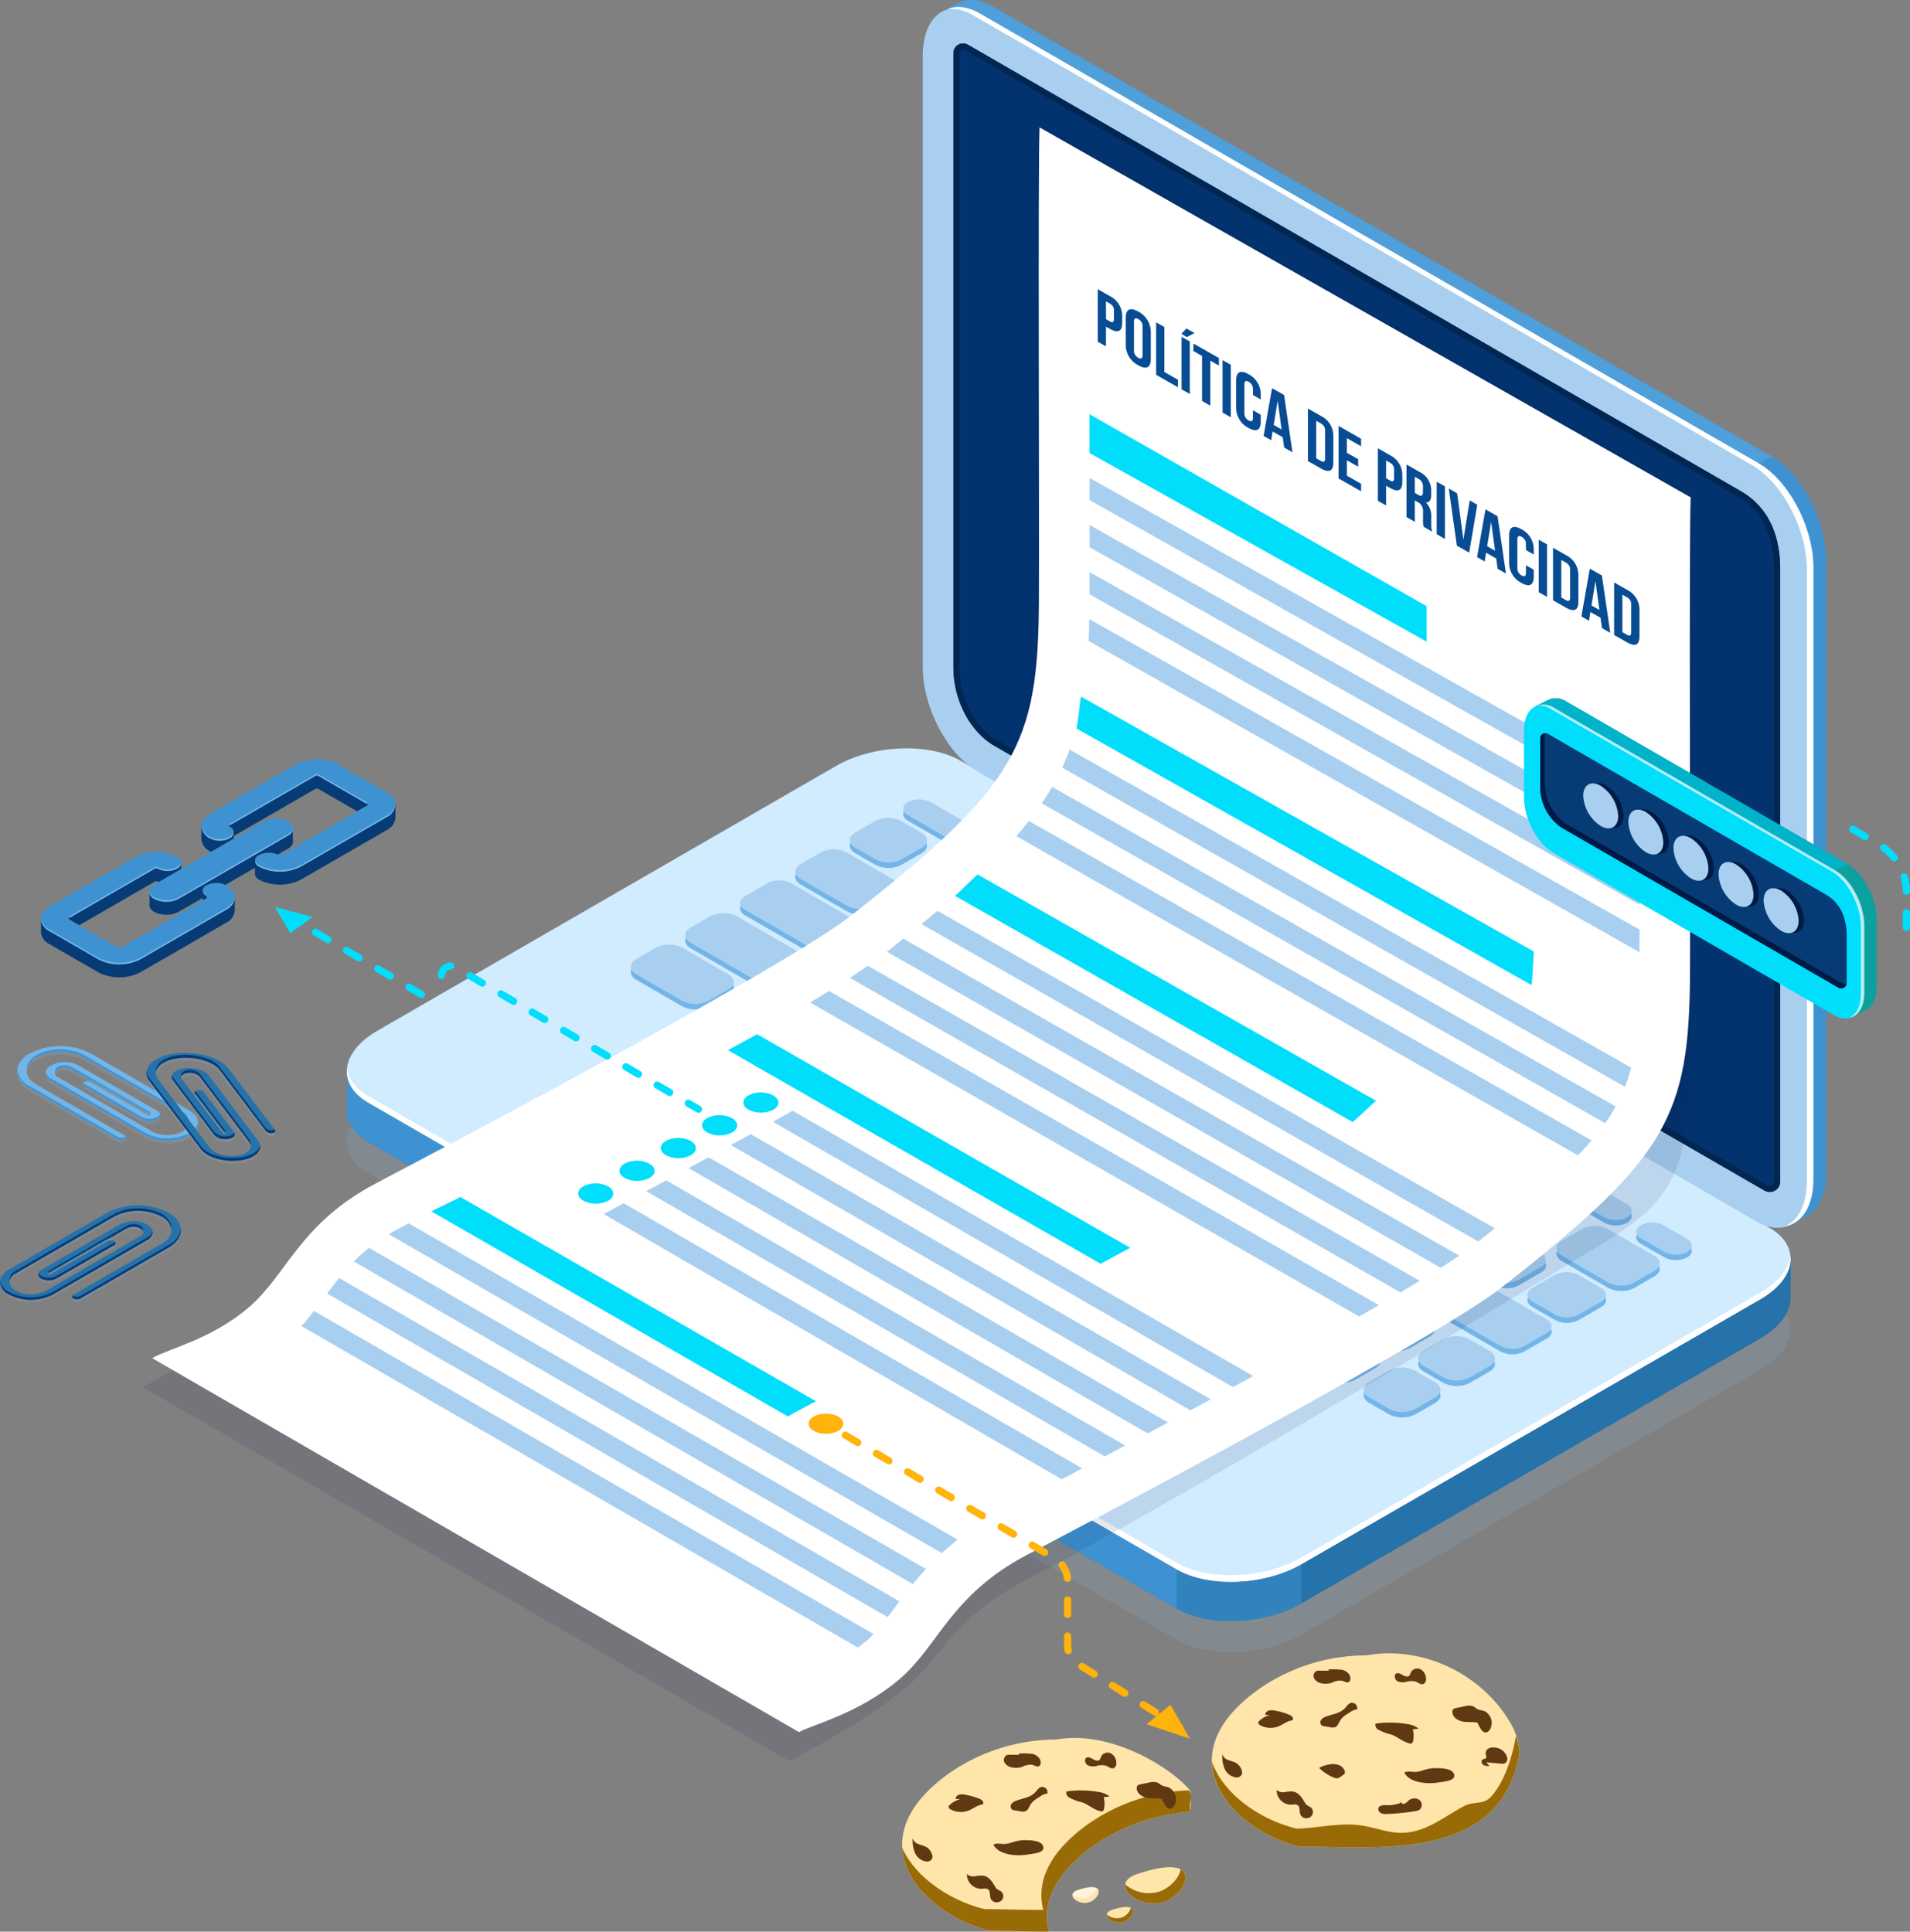 <svg xmlns="http://www.w3.org/2000/svg" width="386.299" height="390.704" viewBox="0 0 386.299 390.704">
  <rect x="0" y="0" width="386.299" height="390.704" fill="#808080" stroke="none"/>
  <g id="Grupo_132679" data-name="Grupo 132679" transform="translate(-159.75 -98.594)">
    <g id="Grupo_132635" data-name="Grupo 132635" transform="translate(229.895 98.594)">
      <g id="Grupo_132634" data-name="Grupo 132634">
        <path id="Trazado_193520" data-name="Trazado 193520" d="M375.573,377.894l-163.5-94.4c-6.456-3.728-5.648-10.238,1.807-14.543l92.789-53.57c7.455-4.305,18.733-4.772,25.19-1.044l163.5,94.4c6.456,3.728,5.648,10.238-1.808,14.542L400.763,376.85C393.308,381.156,382.03,381.622,375.573,377.894Z" transform="translate(-207.716 -46.238)" fill="#92b4d1" opacity="0.2"/>
        <path id="Trazado_193521" data-name="Trazado 193521" d="M375.573,373.6l-163.5-94.4c-2.878-1.661-4.313-3.874-4.358-6.2,0-.075,0-8.026,0-8.1.051-2.825,2.139,2.081,6.165-.243l92.789-53.572c7.455-4.305,18.733-4.772,25.19-1.044l163.5,94.4c2.156,1.245,3.719-4.038,4.277-2.359.187.56.069,7.97.08,8.551.061,2.894-2.028,5.962-6.165,8.35L400.763,372.56C393.308,376.866,382.03,377.332,375.573,373.6Z" transform="translate(-207.716 -48.222)" fill="#2672ab"/>
        <path id="Trazado_193522" data-name="Trazado 193522" d="M375.573,368.168l-163.5-94.394c-6.456-3.729-5.648-10.24,1.807-14.543l92.789-53.572c7.455-4.3,18.733-4.772,25.19-1.044l163.5,94.4c6.456,3.728,5.648,10.238-1.808,14.543l-92.789,53.57C393.308,371.429,382.03,371.9,375.573,368.168Z" transform="translate(-207.716 -50.735)" fill="#d1ebff"/>
        <path id="Trazado_193523" data-name="Trazado 193523" d="M322.5,323.939c6.456,3.729,17.734,3.261,25.19-1.044v-7.95c-7.455,4.305-18.733,4.773-25.19,1.046Z" transform="translate(-154.642 1.444)" fill="#3f92d1" opacity="0.5"/>
        <path id="Trazado_193524" data-name="Trazado 193524" d="M375.573,347.656l-163.5-94.4c-3.122-1.8-4.529-4.257-4.324-6.8a3.256,3.256,0,0,0-.034.446c0,.075,0,8.026,0,8.1.047,2.325,1.48,4.538,4.358,6.2l163.5,94.4Z" transform="translate(-207.716 -30.221)" fill="#3f92d1"/>
        <path id="Trazado_193525" data-name="Trazado 193525" d="M493.551,291.776l-92.789,53.572c-7.455,4.305-18.733,4.772-25.19,1.044L212.075,252c-2.679-1.546-4.089-3.573-4.31-5.721-.335,2.637,1.073,5.2,4.31,7.072l163.5,94.394c6.456,3.729,17.734,3.261,25.19-1.044l92.789-53.57c4.362-2.52,6.43-5.791,6.117-8.821C499.335,286.932,497.27,289.629,493.551,291.776Z" transform="translate(-207.716 -30.308)" fill="#fff"/>
        <path id="Trazado_193526" data-name="Trazado 193526" d="M315.7,308.753l-58.188-33.594c-1.166-.674-1.019-1.849.326-2.625l21.847-12.613a5.052,5.052,0,0,1,4.545-.189l58.188,33.6c1.166.673,1.019,1.847-.326,2.624l-21.847,12.613A5.047,5.047,0,0,1,315.7,308.753Z" transform="translate(-185.057 -24.296)" fill="#fff" opacity="0.3"/>
        <path id="Trazado_193527" data-name="Trazado 193527" d="M257.83,273.913,279.677,261.3a5.052,5.052,0,0,1,4.545-.189l58.188,33.6a1.761,1.761,0,0,1,.538.472,1.217,1.217,0,0,0-.538-1.851l-58.188-33.6a5.052,5.052,0,0,0-4.545.189L257.83,272.534c-1.07.617-1.367,1.484-.863,2.153A2.54,2.54,0,0,1,257.83,273.913Z" transform="translate(-185.053 -24.296)" fill="#a8cff0"/>
        <path id="Trazado_193528" data-name="Trazado 193528" d="M303.061,213.127l10.028,5.79a5.087,5.087,0,0,0,4.6.009c1.268-.733,1.262-1.922-.013-2.659l-10.029-5.79a5.091,5.091,0,0,0-4.6-.009C301.778,211.2,301.786,212.39,303.061,213.127Zm17.17,9.914,4.75,2.742a5.091,5.091,0,0,0,4.6.009c1.268-.733,1.261-1.922-.015-2.659l-4.75-2.742a5.087,5.087,0,0,0-4.6-.009C318.948,221.113,318.956,222.3,320.231,223.041Zm11.892,6.864,4.75,2.743a5.087,5.087,0,0,0,4.6.007c1.268-.731,1.261-1.922-.015-2.657l-4.75-2.742a5.087,5.087,0,0,0-4.6-.009C330.84,227.979,330.848,229.17,332.123,229.905Zm11.891,6.866,4.751,2.743a5.087,5.087,0,0,0,4.6.007c1.266-.731,1.261-1.922-.015-2.657l-4.75-2.743a5.091,5.091,0,0,0-4.6-.007C342.733,234.845,342.738,236.035,344.014,236.771Zm11.892,6.866,4.75,2.743a5.09,5.09,0,0,0,4.605.007c1.266-.731,1.261-1.922-.015-2.657l-4.751-2.743a5.087,5.087,0,0,0-4.6-.007C354.625,241.711,354.63,242.9,355.906,243.637ZM367.8,250.5l4.75,2.743a5.087,5.087,0,0,0,4.6.007c1.268-.731,1.261-1.922-.015-2.657l-4.75-2.743a5.087,5.087,0,0,0-4.6-.007C366.517,248.577,366.523,249.767,367.8,250.5Zm11.892,6.866,4.75,2.742a5.087,5.087,0,0,0,4.6.009c1.268-.731,1.261-1.922-.015-2.657l-4.75-2.743a5.091,5.091,0,0,0-4.6-.009C378.407,255.443,378.415,256.633,379.69,257.369Zm11.892,6.866,4.75,2.742a5.087,5.087,0,0,0,4.6.009c1.266-.731,1.261-1.922-.015-2.659l-4.75-2.742a5.091,5.091,0,0,0-4.6-.009C390.3,262.309,390.306,263.5,391.582,264.235Zm11.891,6.866,4.751,2.742a5.087,5.087,0,0,0,4.6.009c1.266-.731,1.261-1.922-.015-2.659l-4.75-2.742a5.094,5.094,0,0,0-4.605-.009C402.192,269.175,402.2,270.364,403.473,271.1Zm11.892,6.866,4.75,2.742a5.087,5.087,0,0,0,4.6.009c1.268-.733,1.262-1.922-.013-2.659l-4.751-2.742a5.087,5.087,0,0,0-4.6-.009C414.084,276.041,414.09,277.23,415.365,277.967Zm11.892,6.866,4.75,2.742a5.091,5.091,0,0,0,4.6.009c1.268-.733,1.261-1.922-.015-2.659l-4.75-2.742a5.087,5.087,0,0,0-4.6-.009C425.975,282.905,425.982,284.1,427.257,284.832Zm11.892,6.866,4.75,2.742a5.087,5.087,0,0,0,4.6.007c1.268-.731,1.261-1.922-.015-2.657l-4.75-2.742a5.087,5.087,0,0,0-4.6-.009C437.867,289.771,437.874,290.961,439.149,291.7Zm12.139,7.008,4.75,2.742a5.087,5.087,0,0,0,4.6.009c1.268-.731,1.261-1.922-.015-2.657l-4.75-2.743a5.087,5.087,0,0,0-4.6-.007C450.006,296.78,450.013,297.971,451.289,298.706ZM292.365,219.67l4.112,2.375a5.789,5.789,0,0,0,5.24.009l4.087-2.359c1.442-.832,1.435-2.188-.018-3.026l-4.112-2.373a5.79,5.79,0,0,0-5.238-.01l-4.087,2.36C290.907,217.478,290.914,218.832,292.365,219.67Zm21.244,9.25,4.086-2.359c1.443-.834,1.436-2.188-.016-3.026l-4.112-2.373a5.793,5.793,0,0,0-5.24-.01l-4.086,2.36c-1.443.832-1.436,2.186.016,3.024l4.112,2.375A5.789,5.789,0,0,0,313.609,228.919Zm2.54,4.482,4.112,2.375a5.789,5.789,0,0,0,5.24.009l4.086-2.359c1.443-.834,1.435-2.188-.016-3.026l-4.112-2.373a5.793,5.793,0,0,0-5.24-.01l-4.086,2.36C314.69,231.21,314.7,232.564,316.149,233.4Zm11.892,6.866,4.112,2.375a5.79,5.79,0,0,0,5.238.009l4.087-2.359c1.442-.834,1.435-2.188-.016-3.026l-4.112-2.375a5.793,5.793,0,0,0-5.24-.009l-4.087,2.359C326.582,238.076,326.589,239.43,328.041,240.268Zm25.314,3.865-4.114-2.375a5.79,5.79,0,0,0-5.238-.009l-4.087,2.359c-1.442.834-1.435,2.188.016,3.026l4.112,2.375a5.793,5.793,0,0,0,5.24.009l4.087-2.359C354.813,246.325,354.806,244.971,353.355,244.133ZM365.246,251l-4.112-2.375a5.788,5.788,0,0,0-5.24-.009l-4.086,2.359c-1.442.834-1.435,2.188.016,3.026l4.112,2.373a5.793,5.793,0,0,0,5.24.01l4.087-2.36C366.705,253.191,366.7,251.837,365.246,251Zm11.892,6.866-4.112-2.375a5.789,5.789,0,0,0-5.24-.009L363.7,257.84c-1.443.834-1.436,2.188.016,3.026l4.112,2.373a5.793,5.793,0,0,0,5.24.01l4.086-2.36C378.6,260.057,378.59,258.7,377.138,257.865Zm11.892,6.866-4.112-2.375a5.789,5.789,0,0,0-5.24-.009l-4.087,2.359c-1.442.832-1.435,2.188.018,3.026l4.112,2.373a5.793,5.793,0,0,0,5.24.01l4.086-2.36C390.488,266.923,390.481,265.568,389.03,264.73Zm11.892,6.864-4.112-2.373a5.789,5.789,0,0,0-5.24-.009l-4.087,2.359c-1.442.832-1.435,2.188.016,3.024l4.114,2.375a5.79,5.79,0,0,0,5.238.01l4.087-2.36C402.38,273.789,402.373,272.433,400.922,271.595Zm11.892,6.866-4.114-2.373a5.79,5.79,0,0,0-5.238-.01l-4.087,2.36c-1.442.832-1.435,2.186.016,3.024l4.112,2.375a5.789,5.789,0,0,0,5.24.009l4.087-2.359C414.273,280.654,414.265,279.3,412.815,278.461Zm-1.531,9.867L415.4,290.7a5.788,5.788,0,0,0,5.24.009l4.087-2.359c1.442-.832,1.435-2.188-.018-3.026l-4.112-2.373a5.793,5.793,0,0,0-5.24-.01l-4.086,2.36C409.825,286.135,409.833,287.49,411.283,288.328Zm25.314,3.865-4.112-2.373a5.793,5.793,0,0,0-5.24-.01l-4.086,2.36c-1.443.832-1.436,2.186.016,3.024l4.112,2.375a5.788,5.788,0,0,0,5.24.009l4.086-2.359C438.057,294.385,438.05,293.031,436.6,292.193Zm17.417,10.057-9.39-5.423a5.789,5.789,0,0,0-5.24-.009l-4.086,2.359c-1.443.834-1.436,2.188.016,3.026l9.39,5.421a5.788,5.788,0,0,0,5.24.009l4.086-2.359C455.474,304.442,455.467,303.086,454.014,302.25ZM281.35,226.03l9.391,5.421a5.79,5.79,0,0,0,5.238.01l4.087-2.36c1.442-.832,1.435-2.186-.016-3.024l-9.39-5.423a5.789,5.789,0,0,0-5.24-.009L281.334,223C279.892,223.838,279.9,225.192,281.35,226.03Zm17.17,9.914,4.112,2.373a5.789,5.789,0,0,0,5.24.009l4.087-2.359c1.442-.832,1.435-2.186-.016-3.024l-4.114-2.375a5.79,5.79,0,0,0-5.238-.01l-4.087,2.36C297.062,233.75,297.069,235.1,298.52,235.943Zm16,9.239a5.789,5.789,0,0,0,5.24.009l4.087-2.359c1.442-.832,1.435-2.188-.018-3.024l-4.112-2.375a5.793,5.793,0,0,0-5.24-.01l-4.086,2.36c-1.442.832-1.435,2.186.016,3.024Zm11.892,6.866a5.789,5.789,0,0,0,5.24.009l4.086-2.359c1.443-.834,1.436-2.188-.016-3.026l-4.112-2.373a5.793,5.793,0,0,0-5.24-.01l-4.086,2.36c-1.443.832-1.436,2.186.016,3.024Zm11.85-.894-4.087,2.36c-1.442.832-1.435,2.186.018,3.024l4.112,2.375a5.788,5.788,0,0,0,5.24.009l4.086-2.359c1.442-.834,1.435-2.188-.016-3.026l-4.112-2.373A5.793,5.793,0,0,0,338.266,251.155Zm12.144,6.721-4.59,2.65c-1.3.752-1.3,1.976.015,2.733l4.618,2.667a5.235,5.235,0,0,0,4.735.007l4.59-2.65c1.3-.752,1.3-1.976-.015-2.733l-4.618-2.666A5.231,5.231,0,0,0,350.41,257.876Zm11.891,6.866-4.589,2.65c-1.3.752-1.3,1.976.015,2.733l4.618,2.666a5.231,5.231,0,0,0,4.735.009l4.59-2.65c1.3-.752,1.3-1.976-.016-2.733l-4.618-2.666A5.231,5.231,0,0,0,362.3,264.742Zm11.892,6.866-4.589,2.648c-1.3.753-1.3,1.977.015,2.735l4.618,2.666a5.231,5.231,0,0,0,4.735.009l4.589-2.65c1.3-.752,1.3-1.976-.015-2.733l-4.618-2.666A5.231,5.231,0,0,0,374.193,271.608Zm11.892,6.866-4.589,2.648c-1.3.753-1.3,1.977.015,2.735l4.618,2.666a5.231,5.231,0,0,0,4.735.009l4.589-2.65c1.3-.752,1.3-1.976-.015-2.733l-4.618-2.667A5.235,5.235,0,0,0,386.085,278.474Zm11.892,6.864-4.59,2.65c-1.3.753-1.3,1.977.016,2.735l4.618,2.666a5.231,5.231,0,0,0,4.735.009l4.589-2.65c1.3-.753,1.3-1.977-.015-2.733l-4.618-2.667A5.235,5.235,0,0,0,397.977,285.339Zm16.67,14.925,4.59-2.65c1.3-.753,1.3-1.977-.015-2.735l-4.618-2.666a5.239,5.239,0,0,0-4.737-.009l-4.589,2.65c-1.3.753-1.3,1.977.015,2.735l4.618,2.666A5.235,5.235,0,0,0,414.647,300.264Zm11.892,6.866,4.589-2.65c1.3-.753,1.3-1.977-.015-2.735l-4.618-2.666a5.235,5.235,0,0,0-4.735-.009l-4.589,2.65c-1.3.753-1.3,1.977.015,2.735l4.618,2.666A5.235,5.235,0,0,0,426.539,307.13Zm16.714,1.625-4.618-2.666a5.231,5.231,0,0,0-4.735-.009l-4.589,2.65c-1.3.752-1.3,1.976.015,2.733l4.618,2.666a5.231,5.231,0,0,0,4.735.009l4.589-2.65C444.572,310.736,444.565,309.512,443.253,308.754ZM270.084,232.243l14.909,8.608a5.231,5.231,0,0,0,4.735.009l4.59-2.65c1.3-.753,1.3-1.977-.016-2.733l-14.909-8.609a5.236,5.236,0,0,0-4.735-.009l-4.59,2.65C268.765,230.262,268.772,231.486,270.084,232.243Zm22.183,12.808,4.618,2.666a5.231,5.231,0,0,0,4.735.009l4.589-2.65c1.3-.753,1.3-1.977-.015-2.735l-4.618-2.666a5.235,5.235,0,0,0-4.735-.009l-4.589,2.65C290.949,243.07,290.955,244.294,292.267,245.051Zm11.892,6.866,4.618,2.666a5.235,5.235,0,0,0,4.735.009l4.589-2.65c1.3-.753,1.3-1.977-.015-2.735l-4.618-2.666a5.235,5.235,0,0,0-4.735-.009l-4.589,2.65C302.84,249.935,302.847,251.16,304.159,251.917Zm11.892,6.866,4.618,2.666a5.235,5.235,0,0,0,4.735.009l4.589-2.65c1.3-.753,1.3-1.977-.015-2.735l-4.618-2.666a5.235,5.235,0,0,0-4.735-.009l-4.589,2.65C314.732,256.8,314.739,258.025,316.051,258.783Zm21.246,9.541,4.589-2.65c1.3-.753,1.3-1.977-.015-2.735l-4.618-2.666a5.231,5.231,0,0,0-4.735-.009l-4.59,2.65c-1.3.753-1.3,1.977.015,2.733l4.618,2.667A5.239,5.239,0,0,0,337.3,268.324Zm11.891,6.864,4.59-2.65c1.3-.752,1.3-1.976-.016-2.733l-4.618-2.666a5.231,5.231,0,0,0-4.735-.009l-4.589,2.65c-1.3.752-1.3,1.976.015,2.733l4.618,2.667A5.236,5.236,0,0,0,349.188,275.188Zm11.892,6.866,4.589-2.65c1.3-.752,1.3-1.976-.015-2.733L361.036,274A5.231,5.231,0,0,0,356.3,274l-4.589,2.65c-1.3.752-1.3,1.976.015,2.733l4.618,2.666A5.231,5.231,0,0,0,361.08,282.054Zm11.892,6.866,4.589-2.65c1.3-.752,1.3-1.976-.015-2.733l-4.618-2.666a5.231,5.231,0,0,0-4.735-.009l-4.589,2.65c-1.3.752-1.3,1.976.015,2.733l4.618,2.666A5.231,5.231,0,0,0,372.972,288.92Zm11.892,6.866,4.589-2.65c1.3-.753,1.3-1.976-.015-2.733l-4.618-2.667a5.231,5.231,0,0,0-4.735-.007l-4.59,2.648c-1.3.753-1.3,1.977.016,2.735l4.618,2.666A5.231,5.231,0,0,0,384.864,295.786Zm11.891,6.866,4.59-2.65c1.3-.753,1.3-1.977-.015-2.735l-4.618-2.666a5.235,5.235,0,0,0-4.735-.009l-4.59,2.65c-1.3.753-1.3,1.977.015,2.735l4.618,2.666A5.231,5.231,0,0,0,396.755,302.652Zm2.539,4.191,4.618,2.666a5.236,5.236,0,0,0,4.735.009l4.589-2.65c1.3-.753,1.3-1.977-.015-2.735l-4.618-2.666a5.236,5.236,0,0,0-4.735-.009l-4.589,2.65C397.976,304.861,397.982,306.085,399.293,306.843Zm32.945,8.27-11.743-6.78a5.235,5.235,0,0,0-4.735-.009l-4.589,2.65c-1.3.753-1.3,1.977.015,2.735l11.743,6.78a5.235,5.235,0,0,0,4.735.009l4.59-2.65C433.557,317.094,433.55,315.87,432.238,315.113ZM259.115,238.931l21.155,12.214a5.914,5.914,0,0,0,5.349.01l3.978-2.3c1.473-.851,1.465-2.233-.016-3.089l-21.156-12.214a5.914,5.914,0,0,0-5.349-.01l-3.978,2.3C257.626,236.694,257.633,238.076,259.115,238.931ZM288.159,255.7l4,2.311a5.914,5.914,0,0,0,5.349.01l3.978-2.3c1.473-.851,1.465-2.233-.018-3.089l-4-2.311a5.914,5.914,0,0,0-5.349-.01l-3.978,2.3C286.67,253.463,286.678,254.845,288.159,255.7Zm11.892,6.866,4,2.311a5.914,5.914,0,0,0,5.349.01l3.978-2.3c1.473-.851,1.464-2.233-.018-3.089l-4-2.311a5.9,5.9,0,0,0-5.348-.01l-3.978,2.3C298.562,260.327,298.57,261.711,300.051,262.566Zm11.892,6.866,4,2.311a5.914,5.914,0,0,0,5.349.01l3.976-2.3c1.473-.85,1.465-2.233-.016-3.087l-4-2.312a5.909,5.909,0,0,0-5.349-.009l-3.978,2.3C310.455,267.193,310.462,268.577,311.943,269.432Zm11.892,6.866,4,2.311a5.911,5.911,0,0,0,5.348.01l3.978-2.3c1.473-.85,1.465-2.233-.016-3.089l-4-2.311a5.909,5.909,0,0,0-5.349-.009l-3.978,2.3C322.345,274.059,322.353,275.442,323.836,276.3Zm11.891,6.866,4,2.311a5.91,5.91,0,0,0,5.349.009l3.978-2.3c1.473-.85,1.465-2.233-.016-3.089l-4-2.311a5.909,5.909,0,0,0-5.349-.009l-3.978,2.3C334.237,280.925,334.245,282.308,335.726,283.164Zm11.892,6.866,4,2.311a5.909,5.909,0,0,0,5.349.009l3.978-2.3c1.473-.85,1.465-2.233-.018-3.089l-4-2.311a5.911,5.911,0,0,0-5.348-.01l-3.978,2.3C346.13,287.791,346.137,289.174,347.618,290.03ZM359.51,296.9l4,2.311a5.909,5.909,0,0,0,5.349.009l3.978-2.3c1.473-.85,1.464-2.233-.018-3.089l-4-2.311a5.914,5.914,0,0,0-5.349-.01l-3.976,2.3C358.022,294.657,358.029,296.039,359.51,296.9ZM371.4,303.76l4,2.312a5.918,5.918,0,0,0,5.349.009l3.976-2.3c1.473-.851,1.465-2.233-.016-3.089l-4-2.311a5.914,5.914,0,0,0-5.349-.01l-3.978,2.3C369.912,301.523,369.921,302.9,371.4,303.76Zm11.892,6.866,4,2.311a5.911,5.911,0,0,0,5.348.01l3.978-2.3c1.473-.851,1.465-2.233-.016-3.089l-4-2.311a5.914,5.914,0,0,0-5.349-.01l-3.978,2.3C381.8,308.389,381.812,309.771,383.295,310.626Zm11.891,6.866,4,2.311a5.914,5.914,0,0,0,5.349.01l3.978-2.3c1.473-.851,1.465-2.233-.018-3.089l-4-2.311a5.914,5.914,0,0,0-5.349-.01l-3.978,2.3C393.7,315.255,393.7,316.637,395.185,317.492Zm25.469,3.954-4-2.311a5.914,5.914,0,0,0-5.349-.01l-3.978,2.3c-1.473.851-1.465,2.233.018,3.089l4,2.311a5.911,5.911,0,0,0,5.348.01l3.978-2.3C422.143,323.684,422.136,322.3,420.654,321.446ZM266.69,245.273l-9.28-5.358a5.914,5.914,0,0,0-5.349-.01l-3.976,2.3c-1.473.85-1.465,2.233.016,3.089l9.28,5.358a5.914,5.914,0,0,0,5.349.009l3.978-2.3C268.18,247.512,268.173,246.129,266.69,245.273Zm11.892,6.866-4-2.311a5.914,5.914,0,0,0-5.349-.01l-3.976,2.3c-1.473.851-1.465,2.233.016,3.089l4,2.311a5.914,5.914,0,0,0,5.349.01l3.978-2.3C280.071,254.377,280.063,252.995,278.582,252.139Zm11.892,6.866-4-2.311a5.914,5.914,0,0,0-5.349-.01l-3.978,2.3c-1.473.851-1.464,2.233.018,3.089l4,2.311a5.914,5.914,0,0,0,5.349.01l3.976-2.3C291.963,261.243,291.955,259.861,290.474,259.005Zm83.242,48.06-75.353-43.5a5.909,5.909,0,0,0-5.349-.01l-3.978,2.3c-1.473.851-1.465,2.233.018,3.089l75.353,43.5a5.909,5.909,0,0,0,5.349.01l3.978-2.3C375.206,309.3,375.2,307.921,373.716,307.065Zm11.892,6.866-4-2.311a5.914,5.914,0,0,0-5.349-.01l-3.976,2.3c-1.473.851-1.465,2.233.016,3.089l4,2.311a5.914,5.914,0,0,0,5.349.01l3.978-2.3C387.1,316.169,387.09,314.787,385.608,313.931ZM397.5,320.8l-4-2.311a5.914,5.914,0,0,0-5.349-.01l-3.978,2.3c-1.473.851-1.464,2.233.018,3.089l4,2.311a5.914,5.914,0,0,0,5.349.01l3.976-2.3C398.989,323.034,398.982,321.653,397.5,320.8ZM409.64,327.8l-4-2.311a5.909,5.909,0,0,0-5.349-.009l-3.978,2.3c-1.473.85-1.464,2.233.018,3.089l4,2.311a5.914,5.914,0,0,0,5.349.01l3.976-2.3C411.128,330.044,411.121,328.66,409.64,327.8Z" transform="translate(-189.559 -47.117)" fill="#72b5e8"/>
        <path id="Trazado_193529" data-name="Trazado 193529" d="M303.061,212.37l10.028,5.79a5.087,5.087,0,0,0,4.6.007c1.268-.731,1.262-1.922-.013-2.657l-10.029-5.79a5.087,5.087,0,0,0-4.6-.009C301.778,210.443,301.786,211.633,303.061,212.37Zm17.17,9.912,4.75,2.743a5.087,5.087,0,0,0,4.6.007c1.268-.731,1.261-1.922-.015-2.657l-4.75-2.743a5.087,5.087,0,0,0-4.6-.007C318.948,220.356,318.956,221.547,320.231,222.282Zm11.892,6.866,4.75,2.742a5.087,5.087,0,0,0,4.6.009c1.268-.731,1.261-1.922-.015-2.657l-4.75-2.743a5.091,5.091,0,0,0-4.6-.009C330.84,227.222,330.848,228.413,332.123,229.148Zm11.891,6.866,4.751,2.742a5.087,5.087,0,0,0,4.6.009c1.266-.731,1.261-1.922-.015-2.659l-4.75-2.742a5.091,5.091,0,0,0-4.6-.009C342.733,234.088,342.738,235.279,344.014,236.014Zm11.892,6.866,4.75,2.742a5.09,5.09,0,0,0,4.605.009c1.266-.731,1.261-1.922-.015-2.659l-4.751-2.742a5.092,5.092,0,0,0-4.6-.009C354.625,240.954,354.63,242.143,355.906,242.88Zm11.892,6.866,4.75,2.742a5.087,5.087,0,0,0,4.6.009c1.268-.733,1.261-1.922-.015-2.659l-4.75-2.742a5.087,5.087,0,0,0-4.6-.009C366.517,247.819,366.523,249.009,367.8,249.746Zm11.892,6.866,4.75,2.742a5.092,5.092,0,0,0,4.6.009c1.268-.733,1.261-1.922-.015-2.659l-4.75-2.742a5.087,5.087,0,0,0-4.6-.009C378.407,254.685,378.415,255.875,379.69,256.612Zm11.892,6.866,4.75,2.742a5.087,5.087,0,0,0,4.6.007c1.266-.731,1.261-1.922-.015-2.657l-4.75-2.742a5.087,5.087,0,0,0-4.6-.009C390.3,261.55,390.306,262.741,391.582,263.478Zm11.891,6.864,4.751,2.743a5.087,5.087,0,0,0,4.6.007c1.266-.731,1.261-1.922-.015-2.657l-4.75-2.742a5.09,5.09,0,0,0-4.605-.009C402.192,268.416,402.2,269.607,403.473,270.342Zm11.892,6.866,4.75,2.743a5.087,5.087,0,0,0,4.6.007c1.268-.731,1.262-1.922-.013-2.657l-4.751-2.743a5.087,5.087,0,0,0-4.6-.007C414.084,275.282,414.09,276.473,415.365,277.208Zm11.892,6.866,4.75,2.742a5.082,5.082,0,0,0,4.6.009c1.268-.731,1.261-1.922-.015-2.657l-4.75-2.743a5.087,5.087,0,0,0-4.6-.007C425.975,282.148,425.982,283.339,427.257,284.074Zm11.892,6.866,4.75,2.742a5.087,5.087,0,0,0,4.6.009c1.268-.731,1.261-1.922-.015-2.659l-4.75-2.742a5.091,5.091,0,0,0-4.6-.009C437.867,289.014,437.874,290.2,439.149,290.94Zm12.139,7.009,4.75,2.742a5.091,5.091,0,0,0,4.6.009c1.268-.733,1.261-1.922-.015-2.659l-4.75-2.742a5.087,5.087,0,0,0-4.6-.009C450.006,296.022,450.013,297.212,451.289,297.949ZM292.365,218.913l4.112,2.373a5.789,5.789,0,0,0,5.24.01l4.087-2.359c1.442-.834,1.435-2.188-.018-3.026l-4.112-2.375a5.785,5.785,0,0,0-5.238-.009l-4.087,2.359C290.907,216.721,290.914,218.075,292.365,218.913Zm21.244,9.25,4.086-2.36c1.443-.832,1.436-2.186-.016-3.024l-4.112-2.375a5.789,5.789,0,0,0-5.24-.009l-4.086,2.359c-1.443.834-1.436,2.188.016,3.026l4.112,2.373A5.793,5.793,0,0,0,313.609,228.163Zm2.54,4.482,4.112,2.373a5.793,5.793,0,0,0,5.24.01l4.086-2.36c1.443-.832,1.435-2.186-.016-3.024l-4.112-2.375a5.788,5.788,0,0,0-5.24-.009l-4.086,2.359C314.69,230.453,314.7,231.807,316.149,232.645Zm11.892,6.866,4.112,2.373a5.79,5.79,0,0,0,5.238.01l4.087-2.36c1.442-.832,1.435-2.186-.016-3.024l-4.112-2.375a5.789,5.789,0,0,0-5.24-.009l-4.087,2.359C326.582,237.317,326.589,238.673,328.041,239.511Zm25.314,3.865L349.242,241a5.785,5.785,0,0,0-5.238-.009l-4.087,2.359c-1.442.832-1.435,2.188.016,3.026l4.112,2.373a5.793,5.793,0,0,0,5.24.01l4.087-2.36C354.813,245.568,354.806,244.214,353.355,243.376Zm11.891,6.864-4.112-2.373a5.793,5.793,0,0,0-5.24-.01l-4.086,2.36c-1.442.832-1.435,2.186.016,3.024l4.112,2.375a5.789,5.789,0,0,0,5.24.009l4.087-2.359C366.705,252.434,366.7,251.078,365.246,250.24Zm11.892,6.866-4.112-2.373a5.793,5.793,0,0,0-5.24-.01l-4.086,2.36c-1.443.832-1.436,2.186.016,3.024l4.112,2.375a5.788,5.788,0,0,0,5.24.009l4.086-2.359C378.6,259.3,378.59,257.944,377.138,257.106Zm11.892,6.866-4.112-2.373a5.793,5.793,0,0,0-5.24-.01l-4.087,2.36c-1.442.832-1.435,2.186.018,3.024l4.112,2.375a5.788,5.788,0,0,0,5.24.009L389.046,267C390.488,266.164,390.481,264.81,389.03,263.972Zm11.892,6.866-4.112-2.373a5.789,5.789,0,0,0-5.24-.01l-4.087,2.36c-1.442.832-1.435,2.186.016,3.024l4.114,2.375a5.785,5.785,0,0,0,5.238.009l4.087-2.359C402.38,273.03,402.373,271.676,400.922,270.838Zm11.892,6.866-4.114-2.375a5.79,5.79,0,0,0-5.238-.009l-4.087,2.359c-1.442.834-1.435,2.188.016,3.026l4.112,2.375a5.8,5.8,0,0,0,5.24.009l4.087-2.359C414.273,279.9,414.265,278.542,412.815,277.7Zm-1.531,9.867,4.112,2.373a5.793,5.793,0,0,0,5.24.01l4.087-2.36c1.442-.832,1.435-2.186-.018-3.024l-4.112-2.375a5.789,5.789,0,0,0-5.24-.009l-4.086,2.359C409.825,285.379,409.833,286.733,411.283,287.571Zm25.314,3.865-4.112-2.375a5.789,5.789,0,0,0-5.24-.009l-4.086,2.359c-1.443.834-1.436,2.188.016,3.026l4.112,2.373a5.793,5.793,0,0,0,5.24.01l4.086-2.36C438.057,293.628,438.05,292.274,436.6,291.436Zm17.417,10.055-9.39-5.421a5.793,5.793,0,0,0-5.24-.01l-4.086,2.36c-1.443.832-1.436,2.186.016,3.024l9.39,5.423a5.793,5.793,0,0,0,5.24.009l4.086-2.359C455.474,303.683,455.467,302.329,454.014,301.491ZM281.35,225.273l9.391,5.421a5.785,5.785,0,0,0,5.238.009l4.087-2.359c1.442-.834,1.435-2.188-.016-3.026l-9.39-5.421a5.789,5.789,0,0,0-5.24-.009l-4.087,2.359C279.892,223.079,279.9,224.434,281.35,225.273Zm17.17,9.912,4.112,2.375a5.789,5.789,0,0,0,5.24.009l4.087-2.359c1.442-.834,1.435-2.188-.016-3.026l-4.114-2.373a5.79,5.79,0,0,0-5.238-.01l-4.087,2.36C297.062,232.993,297.069,234.347,298.52,235.185Zm16,9.239a5.788,5.788,0,0,0,5.24.01l4.087-2.359c1.442-.834,1.435-2.188-.018-3.026l-4.112-2.373a5.784,5.784,0,0,0-5.24-.01l-4.086,2.359c-1.442.834-1.435,2.188.016,3.026Zm11.892,6.866a5.793,5.793,0,0,0,5.24.01l4.086-2.36c1.443-.832,1.436-2.186-.016-3.024l-4.112-2.375a5.788,5.788,0,0,0-5.24-.009l-4.086,2.359c-1.443.834-1.436,2.188.016,3.026Zm11.85-.892-4.087,2.359c-1.442.834-1.435,2.188.018,3.026l4.112,2.373a5.793,5.793,0,0,0,5.24.01l4.086-2.36c1.442-.832,1.435-2.186-.016-3.024l-4.112-2.375A5.789,5.789,0,0,0,338.266,250.4Zm12.144,6.72-4.59,2.65c-1.3.753-1.3,1.977.015,2.735l4.618,2.666a5.235,5.235,0,0,0,4.735.009l4.59-2.65c1.3-.753,1.3-1.977-.015-2.735l-4.618-2.666A5.236,5.236,0,0,0,350.41,257.118Zm11.891,6.866-4.589,2.65c-1.3.753-1.3,1.977.015,2.735l4.618,2.666a5.236,5.236,0,0,0,4.735.009l4.59-2.65c1.3-.753,1.3-1.977-.016-2.735l-4.618-2.666A5.236,5.236,0,0,0,362.3,263.984Zm11.892,6.866L369.6,273.5c-1.3.753-1.3,1.977.015,2.735l4.618,2.666a5.236,5.236,0,0,0,4.735.009l4.589-2.65c1.3-.753,1.3-1.977-.015-2.735l-4.618-2.666A5.235,5.235,0,0,0,374.193,270.85Zm11.892,6.866-4.589,2.65c-1.3.753-1.3,1.977.015,2.733l4.618,2.667a5.235,5.235,0,0,0,4.735.009l4.589-2.65c1.3-.753,1.3-1.977-.015-2.735l-4.618-2.666A5.231,5.231,0,0,0,386.085,277.716Zm11.892,6.866-4.59,2.65c-1.3.753-1.3,1.976.016,2.733l4.618,2.667a5.235,5.235,0,0,0,4.735.007l4.589-2.648c1.3-.753,1.3-1.977-.015-2.735l-4.618-2.666A5.231,5.231,0,0,0,397.977,284.582Zm16.67,14.924,4.59-2.65c1.3-.752,1.3-1.976-.015-2.733l-4.618-2.666a5.234,5.234,0,0,0-4.737-.009l-4.589,2.65c-1.3.752-1.3,1.976.015,2.733l4.618,2.666A5.231,5.231,0,0,0,414.647,299.505Zm11.892,6.866,4.589-2.65c1.3-.752,1.3-1.976-.015-2.733l-4.618-2.666a5.231,5.231,0,0,0-4.735-.009l-4.589,2.65c-1.3.752-1.3,1.976.015,2.733l4.618,2.666A5.231,5.231,0,0,0,426.539,306.371ZM443.253,308l-4.618-2.666a5.235,5.235,0,0,0-4.735-.009l-4.589,2.65c-1.3.753-1.3,1.977.015,2.735l4.618,2.666a5.235,5.235,0,0,0,4.735.009l4.589-2.65C444.572,309.977,444.565,308.753,443.253,308ZM270.084,231.485l14.909,8.609a5.231,5.231,0,0,0,4.735.007l4.59-2.648c1.3-.753,1.3-1.977-.016-2.735l-14.909-8.608a5.231,5.231,0,0,0-4.735-.009l-4.59,2.65C268.765,229.5,268.772,230.728,270.084,231.485Zm22.183,12.808,4.618,2.667a5.236,5.236,0,0,0,4.735.007l4.589-2.65c1.3-.752,1.3-1.976-.015-2.733l-4.618-2.666a5.231,5.231,0,0,0-4.735-.009l-4.589,2.65C290.949,242.311,290.955,243.535,292.267,244.293Zm11.892,6.866,4.618,2.666a5.231,5.231,0,0,0,4.735.009l4.589-2.65c1.3-.752,1.3-1.976-.015-2.733l-4.618-2.666a5.231,5.231,0,0,0-4.735-.009l-4.589,2.65C302.84,249.177,302.847,250.4,304.159,251.159Zm11.892,6.866,4.618,2.666a5.231,5.231,0,0,0,4.735.009l4.589-2.65c1.3-.752,1.3-1.976-.015-2.733l-4.618-2.667a5.235,5.235,0,0,0-4.735-.007l-4.589,2.65C314.732,256.043,314.739,257.267,316.051,258.025Zm21.246,9.541,4.589-2.65c1.3-.753,1.3-1.977-.015-2.733l-4.618-2.667a5.236,5.236,0,0,0-4.735-.007l-4.59,2.648c-1.3.753-1.3,1.977.015,2.735l4.618,2.666A5.234,5.234,0,0,0,337.3,267.565Zm11.891,6.866,4.59-2.65c1.3-.753,1.3-1.977-.016-2.733l-4.618-2.667a5.236,5.236,0,0,0-4.735-.009l-4.589,2.65c-1.3.753-1.3,1.977.015,2.735l4.618,2.666A5.231,5.231,0,0,0,349.188,274.431ZM361.08,281.3l4.589-2.65c1.3-.753,1.3-1.977-.015-2.735l-4.618-2.666a5.235,5.235,0,0,0-4.735-.009l-4.589,2.65c-1.3.753-1.3,1.977.015,2.735l4.618,2.666A5.236,5.236,0,0,0,361.08,281.3Zm11.892,6.866,4.589-2.65c1.3-.753,1.3-1.977-.015-2.735l-4.618-2.666a5.235,5.235,0,0,0-4.735-.009l-4.589,2.65c-1.3.753-1.3,1.977.015,2.735l4.618,2.666A5.235,5.235,0,0,0,372.972,288.163Zm11.892,6.866,4.589-2.65c1.3-.753,1.3-1.977-.015-2.735l-4.618-2.666a5.231,5.231,0,0,0-4.735-.009l-4.59,2.65c-1.3.753-1.3,1.977.016,2.733l4.618,2.667A5.236,5.236,0,0,0,384.864,295.029Zm11.891,6.866,4.59-2.65c1.3-.753,1.3-1.977-.015-2.735l-4.618-2.666a5.231,5.231,0,0,0-4.735-.009l-4.59,2.65c-1.3.752-1.3,1.977.015,2.733l4.618,2.667A5.24,5.24,0,0,0,396.755,301.895Zm2.539,4.19,4.618,2.667a5.235,5.235,0,0,0,4.735.007l4.589-2.648c1.3-.753,1.3-1.977-.015-2.735L408.6,300.71a5.231,5.231,0,0,0-4.735-.009l-4.589,2.65C397.976,304.1,397.982,305.327,399.293,306.085Zm32.945,8.271-11.743-6.78a5.231,5.231,0,0,0-4.735-.009l-4.589,2.65c-1.3.752-1.3,1.976.015,2.733l11.743,6.78a5.231,5.231,0,0,0,4.735.009l4.59-2.65C433.557,316.337,433.55,315.113,432.238,314.356ZM259.115,238.174l21.155,12.214a5.914,5.914,0,0,0,5.349.01l3.978-2.3c1.473-.85,1.465-2.232-.016-3.087L268.424,232.8a5.909,5.909,0,0,0-5.349-.009l-3.978,2.3C257.626,235.935,257.633,237.319,259.115,238.174Zm29.045,16.769,4,2.311a5.914,5.914,0,0,0,5.349.01l3.978-2.3c1.473-.85,1.465-2.233-.018-3.089l-4-2.311a5.909,5.909,0,0,0-5.349-.009l-3.978,2.3C286.67,252.7,286.678,254.088,288.159,254.943Zm11.892,6.866,4,2.311a5.909,5.909,0,0,0,5.349.009l3.978-2.3c1.473-.85,1.464-2.233-.018-3.089l-4-2.311a5.911,5.911,0,0,0-5.348-.01l-3.978,2.3C298.562,259.57,298.57,260.954,300.051,261.809Zm11.892,6.866,4,2.311a5.91,5.91,0,0,0,5.349.009l3.976-2.3c1.473-.85,1.465-2.233-.016-3.089l-4-2.311a5.914,5.914,0,0,0-5.349-.01l-3.978,2.3C310.455,266.436,310.462,267.818,311.943,268.675Zm11.892,6.864,4,2.311a5.906,5.906,0,0,0,5.348.01l3.978-2.3c1.473-.851,1.465-2.233-.016-3.089l-4-2.311a5.914,5.914,0,0,0-5.349-.01l-3.978,2.3C322.345,273.3,322.353,274.684,323.836,275.54Zm11.891,6.866,4,2.311a5.914,5.914,0,0,0,5.349.01l3.978-2.3c1.473-.851,1.465-2.233-.016-3.089l-4-2.311a5.914,5.914,0,0,0-5.349-.01l-3.978,2.3C334.237,280.168,334.245,281.55,335.726,282.406Zm11.892,6.866,4,2.311a5.914,5.914,0,0,0,5.349.01l3.978-2.3c1.473-.851,1.465-2.233-.018-3.089l-4-2.311a5.911,5.911,0,0,0-5.348-.01l-3.978,2.3C346.13,287.034,346.137,288.416,347.618,289.272Zm11.892,6.866,4,2.311a5.914,5.914,0,0,0,5.349.01l3.978-2.3c1.473-.851,1.464-2.233-.018-3.089l-4-2.312a5.918,5.918,0,0,0-5.349-.009l-3.976,2.3C358.022,293.9,358.029,295.282,359.51,296.137ZM371.4,303l4,2.311a5.914,5.914,0,0,0,5.349.01l3.976-2.3c1.473-.85,1.465-2.232-.016-3.087l-4-2.312a5.909,5.909,0,0,0-5.349-.009l-3.978,2.3C369.912,300.764,369.921,302.148,371.4,303Zm11.892,6.866,4,2.311a5.911,5.911,0,0,0,5.348.01l3.978-2.3c1.473-.85,1.465-2.233-.016-3.087l-4-2.312a5.909,5.909,0,0,0-5.349-.009l-3.978,2.3C381.8,307.63,381.812,309.014,383.295,309.869Zm11.891,6.866,4,2.311a5.91,5.91,0,0,0,5.349.009l3.978-2.3c1.473-.85,1.465-2.233-.018-3.089l-4-2.311a5.91,5.91,0,0,0-5.349-.009l-3.978,2.3C393.7,314.5,393.7,315.88,395.185,316.735Zm25.469,3.953-4-2.311a5.909,5.909,0,0,0-5.349-.009l-3.978,2.3c-1.473.85-1.465,2.233.018,3.089l4,2.311a5.911,5.911,0,0,0,5.348.01l3.978-2.3C422.143,322.927,422.136,321.544,420.654,320.688ZM266.69,244.517l-9.28-5.358a5.914,5.914,0,0,0-5.349-.01l-3.976,2.3c-1.473.851-1.465,2.233.016,3.089l9.28,5.358a5.914,5.914,0,0,0,5.349.01l3.978-2.3C268.18,246.754,268.173,245.372,266.69,244.517Zm11.892,6.864-4-2.311a5.909,5.909,0,0,0-5.349-.009l-3.976,2.3c-1.473.85-1.465,2.233.016,3.089l4,2.311a5.914,5.914,0,0,0,5.349.01l3.978-2.3C280.071,253.62,280.063,252.238,278.582,251.381Zm11.892,6.866-4-2.311a5.909,5.909,0,0,0-5.349-.009l-3.978,2.3c-1.473.85-1.464,2.233.018,3.089l4,2.311a5.909,5.909,0,0,0,5.349.009l3.976-2.3C291.963,260.486,291.955,259.1,290.474,258.247Zm83.242,48.061L298.364,262.8a5.914,5.914,0,0,0-5.349-.01l-3.978,2.3c-1.473.85-1.465,2.233.018,3.089l75.353,43.5a5.914,5.914,0,0,0,5.349.01l3.978-2.3C375.206,308.546,375.2,307.164,373.716,306.308Zm11.892,6.866-4-2.312a5.909,5.909,0,0,0-5.349-.009l-3.976,2.3c-1.473.85-1.465,2.233.016,3.089l4,2.311a5.914,5.914,0,0,0,5.349.01l3.978-2.3C387.1,315.412,387.09,314.028,385.608,313.174Zm11.892,6.865-4-2.311a5.909,5.909,0,0,0-5.349-.009l-3.978,2.3c-1.473.85-1.464,2.233.018,3.089l4,2.311a5.914,5.914,0,0,0,5.349.01l3.976-2.3C398.989,322.278,398.982,320.894,397.5,320.039Zm12.139,7.009-4-2.311a5.914,5.914,0,0,0-5.349-.01l-3.978,2.3c-1.473.851-1.464,2.233.018,3.089l4,2.311a5.914,5.914,0,0,0,5.349.01l3.976-2.3C411.128,329.285,411.121,327.9,409.64,327.048Z" transform="translate(-189.559 -47.467)" fill="#a8cff0"/>
        <g id="Grupo_132633" data-name="Grupo 132633" transform="translate(116.478)">
          <path id="Trazado_193530" data-name="Trazado 193530" d="M455.94,345.089l-157.532-91c-6.1-3.52-11.044-12.967-11.044-21.1V109.4c0-8.131,4.944-11.869,11.044-8.347l157.532,91c6.1,3.52,11.042,12.967,11.042,21.1V336.742C466.983,344.872,462.039,348.61,455.94,345.089Z" transform="translate(-287.365 -98.068)" fill="#a8cff0"/>
          <path id="Trazado_193531" data-name="Trazado 193531" d="M455.4,336.488,299.549,246.465c-4.908-3.119-7.942-9.352-7.942-15.729V106.555a1.957,1.957,0,0,1,2.947-1.686l.347.2,155.975,90.111c5.844,3.368,7.944,9.352,7.944,15.729V334.8a2.113,2.113,0,0,1-3.16,1.834Z" transform="translate(-285.404 -95.818)" fill="#03336e"/>
          <path id="Trazado_193532" data-name="Trazado 193532" d="M450.876,195.18,294.9,105.071l-.347-.2a1.957,1.957,0,0,0-2.947,1.686v124.18c0,6.377,3.034,12.61,7.942,15.729L455.4,336.488l.259.148a2.113,2.113,0,0,0,3.16-1.834V210.911C458.82,204.534,456.72,198.549,450.876,195.18Zm6.7,139.622a.878.878,0,0,1-.877.874.846.846,0,0,1-.428-.118l-156.1-90.167c-4.433-2.818-7.324-8.581-7.324-14.656V106.555a.72.72,0,0,1,.721-.717.709.709,0,0,1,.36.1l156.326,90.316c6.054,3.489,7.325,9.9,7.325,14.656Z" transform="translate(-285.404 -95.818)" fill="#022652"/>
          <path id="Trazado_193533" data-name="Trazado 193533" d="M457.75,190.925l-157.531-91c-2.413-1.394-4.646-1.651-6.462-.949-.231.089-3.309,1.726-3.527,1.846l-.01.006c1.882-.913,4.269-.743,6.87.76l157.532,91c6.1,3.52,11.042,12.967,11.042,21.1V337.268c0,5.074-1.926,8.437-4.857,9.393a1.838,1.838,0,0,0,.968-.329c.139-.08,3.482-1.967,3.615-2.059,2.1-1.47,3.4-4.488,3.4-8.668V212.024C468.793,203.892,463.849,194.446,457.75,190.925Z" transform="translate(-286.045 -98.594)" fill="#3f92d1"/>
          <path id="Trazado_193534" data-name="Trazado 193534" d="M457.75,190.925l-157.531-91c-2.413-1.394-4.646-1.651-6.462-.949-.231.089-3.309,1.726-3.527,1.846l-.01.006c1.882-.913,4.269-.743,6.87.76l157.532,91Z" transform="translate(-286.045 -98.594)" fill="#4f9fdb"/>
          <path id="Trazado_193535" data-name="Trazado 193535" d="M454.913,191.876l-157.531-91c-2.5-1.445-4.8-1.651-6.651-.851a8.156,8.156,0,0,1,5.326,1.247l157.532,91c6.1,3.521,11.042,12.969,11.042,21.1V336.953c0,4.8-1.727,8.048-4.392,9.2,3.407-.54,5.716-4.041,5.716-9.595V212.976C465.956,204.844,461.013,195.4,454.913,191.876Z" transform="translate(-285.809 -98.148)" fill="#fff" style="mix-blend-mode: screen;isolation: isolate"/>
        </g>
      </g>
    </g>
    <path id="Trazado_193536" data-name="Trazado 193536" d="M492.558,190.68l-131.69-74.83c-.336,17.53-.032,72.46-.13,90.409-.158,29.062-4.507,51.953-38.059,78.214-10.674,8.356-57.776,34.015-96,54.1C211.178,346.72,210,350.158,202.159,356.8c-7.6,6.436-19.252,12.419-22.661,14.406l130.818,75.644c2.445-1.449,15.172-7.834,23.528-14.912,7.841-6.642,9.019-13.725,24.524-21.873,38.22-20.084,103.7-60.3,115.325-67.274,14.913-8.947,18.729-14.582,18.729-38.11C492.423,286.631,492.212,207.887,492.558,190.68Z" transform="translate(9.131 7.979)" fill="#001a46" opacity="0.1"/>
    <path id="Trazado_193537" data-name="Trazado 193537" d="M491.955,191.042l-131.69-74.83c-.336,8.385-.032,77.92-.13,95.87-.158,29.062-4.507,37.347-38.059,63.608-10.674,8.356-57.776,34.015-96,54.1-15.506,8.148-18.008,18.546-25.849,25.187-7.6,6.436-16.023,8.2-19.432,10.183L311.618,440.8c2.445-1.451,11.942-3.612,20.3-10.692,7.841-6.641,10.344-17.038,25.849-25.185,38.22-20.084,85.32-45.744,96-54.1,33.552-26.262,37.9-34.546,38.059-63.608C491.919,269.169,491.61,199.1,491.955,191.042Z" transform="translate(9.733 8.146)" fill="#fff"/>
    <g id="Grupo_132640" data-name="Grupo 132640" transform="translate(404.846 433.015)">
      <g id="Grupo_132638" data-name="Grupo 132638">
        <g id="Grupo_132637" data-name="Grupo 132637">
          <g id="Grupo_132636" data-name="Grupo 132636">
            <path id="Trazado_193538" data-name="Trazado 193538" d="M389.568,347.381c-3.586,22.165-28.727,19.023-44.435,19a28.467,28.467,0,0,1-6.174-2.294c-9.895-5.019-16.877-15.5-6.4-25.971a32.676,32.676,0,0,1,4.122-3.478,37.986,37.986,0,0,1,21.893-6.949c11.7-2.144,24.267,4.141,29.761,14.745A14.347,14.347,0,0,1,389.568,347.381Z" transform="translate(-327.35 -327.275)" fill="#ffe5aa"/>
          </g>
        </g>
      </g>
      <path id="Trazado_193539" data-name="Trazado 193539" d="M388.848,338.68c-.819,4.8-2.561,9.677-5.1,12.369-1.552,1.644-3.369.8-5.368,1.832-3.754,1.946-7.065,4.883-11.654,5.368-3.54.376-6.528-1.284-10.345-1.571-3.969-.3-8.755.769-11.911.766a28.546,28.546,0,0,1-6.174-2.295c-5.051-2.562-9.327-6.553-10.925-11.236.142,6.246,5.253,11.692,11.581,14.9a28.515,28.515,0,0,0,6.174,2.294c15.708.019,40.849,3.162,44.435-19A13.807,13.807,0,0,0,388.848,338.68Z" transform="translate(-327.341 -322.002)" fill="#996b07"/>
      <g id="Grupo_132639" data-name="Grupo 132639" transform="translate(2.124 3.069)" style="mix-blend-mode: multiply;isolation: isolate">
        <path id="Trazado_193540" data-name="Trazado 193540" d="M358.487,332.489a1.076,1.076,0,0,0,.48-1.043,2.184,2.184,0,0,0-1.114-1.929,1.479,1.479,0,0,0-1.976.671,2.156,2.156,0,0,1-.232.575c-.313.39-.939.2-1.367-.056s-.961-.56-1.389-.3c-.472.405-.208,1.25.338,1.549a2.74,2.74,0,0,0,1.822.094,3.384,3.384,0,0,1,1.837-.029C357.424,332.226,357.963,332.733,358.487,332.489Z" transform="translate(-317.778 -329.374)" fill="#603913"/>
        <path id="Trazado_193541" data-name="Trazado 193541" d="M366.974,335.566a11.349,11.349,0,0,1-1.133-.281c-.4-.175-.711-.521-1.12-.68a2.737,2.737,0,0,0-1.53.018l-1.866.382a1.036,1.036,0,0,0-.487.19.781.781,0,0,0-.219.6c.013,1.01,1.041,1.73,2.034,1.923s2.027.044,3.02.238a11.162,11.162,0,0,0,.673,1.233,1.436,1.436,0,0,0,.836.736c.594.116,1.081-.5,1.255-1.075A2.66,2.66,0,0,0,366.974,335.566Z" transform="translate(-314.091 -327.004)" fill="#603913"/>
        <path id="Trazado_193542" data-name="Trazado 193542" d="M353.25,339.282c1.243.474,2.275,1.443,3.567,1.764a.528.528,0,0,0,.779-.453,5.09,5.09,0,0,0-.056-2.36l1.187-.175a4.8,4.8,0,0,0-2.372-.917,20.462,20.462,0,0,0-6.357-.078,1.118,1.118,0,0,0,.512,1.192A10.514,10.514,0,0,0,353.25,339.282Z" transform="translate(-319.022 -325.917)" fill="#603913"/>
        <path id="Trazado_193543" data-name="Trazado 193543" d="M344.515,329.772l-1.905-.02a1.738,1.738,0,0,0-.583.061,1.11,1.11,0,0,0-.475,1.538,2.123,2.123,0,0,0,1.484.962,4.089,4.089,0,0,0,2.1-.113,3.7,3.7,0,0,1,1.962-.43c.513.127,1.078.562,1.5.238a.742.742,0,0,0,.247-.436c.2-.926-.695-1.772-1.619-1.987a16.505,16.505,0,0,0-2.837-.075Z" transform="translate(-322.968 -329.325)" fill="#603913"/>
        <path id="Trazado_193544" data-name="Trazado 193544" d="M336.126,336.136a4.493,4.493,0,0,0-2.139,1.16.648.648,0,0,0-.209.316c-.051.265.206.48.445.605a4.375,4.375,0,0,0,3.681.171c.942-.392,1.775-1.125,2.793-1.19a.63.63,0,0,0-.079-.758,1.707,1.707,0,0,0-.695-.428,14.383,14.383,0,0,0-2.818-.8,2.565,2.565,0,0,0-1.2,0,.99.99,0,0,0-.739.854Z" transform="translate(-326.505 -326.711)" fill="#603913"/>
        <path id="Trazado_193545" data-name="Trazado 193545" d="M332.762,345.277a1.155,1.155,0,0,0,.006-.586,2.586,2.586,0,0,0-1.281-1.736c-.49-.266-1.054-.364-1.569-.581a1.69,1.69,0,0,1-1.106-1.161,6.375,6.375,0,0,0,.437,2.923,2.941,2.941,0,0,0,2.232,1.774A1.17,1.17,0,0,0,332.762,345.277Z" transform="translate(-328.802 -323.9)" fill="#603913"/>
        <path id="Trazado_193546" data-name="Trazado 193546" d="M346.572,345.121l.521-.361a.818.818,0,0,0,.249-.231.644.644,0,0,0,.029-.49,1.952,1.952,0,0,0-1.221-1.261,3.636,3.636,0,0,0-1.8-.132,6.476,6.476,0,0,0-2.164.717,8.9,8.9,0,0,0,2.862,1.916,1.582,1.582,0,0,0,.882.165A1.752,1.752,0,0,0,346.572,345.121Z" transform="translate(-322.613 -323.262)" fill="#603913"/>
        <path id="Trazado_193547" data-name="Trazado 193547" d="M358.96,343.266c-.822.149-1.6.535-2.426.638-.845.1-1.818-.265-2.572.137,1.069,2.186,4.959,2.391,7.015,2,.99-.187,3.763-.287,2.972-1.854C363.327,342.957,360.056,343.068,358.96,343.266Z" transform="translate(-317.168 -323.007)" fill="#603913"/>
        <path id="Trazado_193548" data-name="Trazado 193548" d="M365.6,343.314l2.97.249a1.426,1.426,0,0,0,.889-.115,1.046,1.046,0,0,0,.395-.989,2.69,2.69,0,0,0-2.335-2.122,2.24,2.24,0,0,0-1.351.1,1.12,1.12,0,0,0-.679,1.092c.045.336.262.739.01.965-.151.137-.386.107-.57.193-.407.187-.335.847.025,1.113a1.965,1.965,0,0,0,1.294.225Z" transform="translate(-312.226 -324.332)" fill="#603913"/>
        <path id="Trazado_193549" data-name="Trazado 193549" d="M342.6,338.655a1.244,1.244,0,0,0,.573.2l1.173.2a1.824,1.824,0,0,0,1.011-.016c.56-.233.733-.923,1.059-1.433a4.56,4.56,0,0,1,1.457-1.266l.388-.25a3.189,3.189,0,0,1,1.534-.642,1.083,1.083,0,0,0-1.233-1.315c-.565.146-.886.718-1.293,1.136-.958.986-2.451,1.148-3.742,1.62a2.014,2.014,0,0,0-1,.658A.835.835,0,0,0,342.6,338.655Z" transform="translate(-322.537 -327.183)" fill="#603913"/>
        <path id="Trazado_193550" data-name="Trazado 193550" d="M340.581,349.255c.56.4.263,1.312.562,1.935a1.235,1.235,0,0,0,.6.573,1.414,1.414,0,0,0,1.663-.373,1.248,1.248,0,0,0-.143-1.66c-.263-.222-.616-.316-.876-.54a2.269,2.269,0,0,1-.439-.589c-.534-.907-1.2-1.889-2.23-2.1a5.885,5.885,0,0,0-1.762.105,1.906,1.906,0,0,1-1.648-.442,2.928,2.928,0,0,0,3.008,2.985C339.749,349.122,340.23,349,340.581,349.255Z" transform="translate(-325.333 -321.609)" fill="#603913"/>
        <path id="Trazado_193551" data-name="Trazado 193551" d="M354.947,347.961c.051.2-.183.339-.376.4a7.372,7.372,0,0,1-2.54.354c-.624-.022-1.44-.009-1.635.585a.91.91,0,0,0,.531,1.022,2.557,2.557,0,0,0,1.231.162,46.867,46.867,0,0,0,5.629-.556,2.116,2.116,0,0,0,.971-.328,1.306,1.306,0,0,0-.155-2.012,1.842,1.842,0,0,0-2.175.241,2.2,2.2,0,0,1-.822.607c-.335.082-.763-.26-.591-.557Z" transform="translate(-318.832 -321.069)" fill="#603913"/>
      </g>
    </g>
    <g id="Grupo_132642" data-name="Grupo 132642" transform="translate(342.213 450.121)">
      <path id="Trazado_193552" data-name="Trazado 193552" d="M318.975,364.347a32.7,32.7,0,0,1,4.122-3.478,38.148,38.148,0,0,1,17.208-6.658,8.89,8.89,0,0,1,2.246-.291c.137-.025.276-.034.414-.057-.317-.6.209-3.735-.212-4.253-3.656-4.51-16.045-12.324-27.012-10.314a37.985,37.985,0,0,0-21.892,6.949,32.7,32.7,0,0,0-4.122,3.478c-10.477,10.477-3.492,20.952,6.4,25.971a28.451,28.451,0,0,0,6.176,2.294c3.583,0,7.66.17,11.857.161C313.061,373.892,314.2,369.12,318.975,364.347Z" transform="translate(-284.52 -338.972)" fill="#ffe5aa"/>
      <path id="Trazado_193553" data-name="Trazado 193553" d="M342.54,346.223c-1.116.04-2.23.11-3.337.249a38.148,38.148,0,0,0-17.208,6.658,32.694,32.694,0,0,0-4.122,3.478c-4.773,4.773-5.914,9.545-4.814,13.8-4.2.009-8.274-.156-11.857-.161a28.45,28.45,0,0,1-6.176-2.294c-4.633-2.35-8.628-5.9-10.491-10.082.36,6.066,5.406,11.333,11.588,14.469a28.45,28.45,0,0,0,6.176,2.294c3.583,0,7.66.17,11.857.161-1.1-4.257.041-9.029,4.814-13.8a32.7,32.7,0,0,1,4.122-3.478,38.148,38.148,0,0,1,17.208-6.658,8.893,8.893,0,0,1,2.246-.291c.137-.025.276-.034.414-.057C342.151,348.982,343.619,347.557,342.54,346.223Z" transform="translate(-284.514 -335.62)" fill="#996b07"/>
      <g id="Grupo_132641" data-name="Grupo 132641" transform="translate(2.124 2.976)" style="mix-blend-mode: multiply;isolation: isolate">
        <path id="Trazado_193554" data-name="Trazado 193554" d="M315.658,344.122a1.081,1.081,0,0,0,.48-1.043,2.186,2.186,0,0,0-1.116-1.929,1.481,1.481,0,0,0-1.976.671,2.062,2.062,0,0,1-.233.575c-.311.39-.939.2-1.367-.056s-.961-.56-1.389-.3c-.471.405-.206,1.25.338,1.549a2.732,2.732,0,0,0,1.822.094,3.384,3.384,0,0,1,1.837-.029C314.593,343.858,315.133,344.366,315.658,344.122Z" transform="translate(-274.949 -341.007)" fill="#603913"/>
        <path id="Trazado_193555" data-name="Trazado 193555" d="M323.31,346.116a11.2,11.2,0,0,1-1.132-.281c-.4-.175-.712-.522-1.12-.68a2.742,2.742,0,0,0-1.531.018l-1.866.382a1.026,1.026,0,0,0-.486.19.769.769,0,0,0-.219.6c.012,1.012,1.041,1.73,2.033,1.923s2.028.044,3.02.24a11.389,11.389,0,0,0,.673,1.231,1.43,1.43,0,0,0,.836.736c.594.116,1.082-.494,1.255-1.073A2.66,2.66,0,0,0,323.31,346.116Z" transform="translate(-271.646 -339.138)" fill="#603913"/>
        <path id="Trazado_193556" data-name="Trazado 193556" d="M310.5,348.665c1.243.474,2.275,1.443,3.567,1.764a.528.528,0,0,0,.779-.453,5.09,5.09,0,0,0-.056-2.36l1.186-.175a4.786,4.786,0,0,0-2.371-.917,20.46,20.46,0,0,0-6.357-.078,1.117,1.117,0,0,0,.512,1.192A10.513,10.513,0,0,0,310.5,348.665Z" transform="translate(-276.153 -338.591)" fill="#603913"/>
        <path id="Trazado_193557" data-name="Trazado 193557" d="M301.685,341.4q-.952-.009-1.9-.02a1.732,1.732,0,0,0-.583.061,1.109,1.109,0,0,0-.477,1.538,2.123,2.123,0,0,0,1.486.962,4.09,4.09,0,0,0,2.1-.113,3.7,3.7,0,0,1,1.962-.43c.513.127,1.076.562,1.495.238a.734.734,0,0,0,.247-.436c.2-.926-.693-1.772-1.617-1.987a16.659,16.659,0,0,0-2.837-.075Z" transform="translate(-280.139 -340.958)" fill="#603913"/>
        <path id="Trazado_193558" data-name="Trazado 193558" d="M293.3,347.769a4.5,4.5,0,0,0-2.139,1.161.635.635,0,0,0-.208.314c-.051.265.206.48.443.605a4.384,4.384,0,0,0,3.682.173c.942-.393,1.775-1.126,2.793-1.192a.63.63,0,0,0-.08-.758,1.67,1.67,0,0,0-.695-.427,14.4,14.4,0,0,0-2.817-.8,2.564,2.564,0,0,0-1.2,0,.994.994,0,0,0-.74.854Z" transform="translate(-283.675 -338.344)" fill="#603913"/>
        <path id="Trazado_193559" data-name="Trazado 193559" d="M289.933,356.909a1.182,1.182,0,0,0,.006-.585,2.591,2.591,0,0,0-1.281-1.736c-.491-.266-1.054-.364-1.569-.581a1.692,1.692,0,0,1-1.107-1.161,6.413,6.413,0,0,0,.437,2.923,2.945,2.945,0,0,0,2.233,1.774A1.169,1.169,0,0,0,289.933,356.909Z" transform="translate(-285.972 -335.533)" fill="#603913"/>
        <path id="Trazado_193560" data-name="Trazado 193560" d="M302.13,353.233c-.82.148-1.6.534-2.426.636-.845.105-1.816-.265-2.572.139,1.071,2.185,4.959,2.39,7.017,2,.989-.186,3.763-.285,2.972-1.854C306.5,352.923,303.227,353.035,302.13,353.233Z" transform="translate(-280.812 -335.411)" fill="#603913"/>
        <path id="Trazado_193561" data-name="Trazado 193561" d="M299.769,350.288a1.244,1.244,0,0,0,.573.2l1.173.2a1.818,1.818,0,0,0,1.009-.016c.56-.233.733-.923,1.06-1.433a4.571,4.571,0,0,1,1.455-1.266l.388-.25a3.2,3.2,0,0,1,1.534-.642,1.083,1.083,0,0,0-1.233-1.315c-.564.146-.886.718-1.293,1.136-.958.986-2.451,1.149-3.741,1.62a2.007,2.007,0,0,0-1,.658A.834.834,0,0,0,299.769,350.288Z" transform="translate(-279.707 -338.816)" fill="#603913"/>
        <path id="Trazado_193562" data-name="Trazado 193562" d="M297.751,360.888c.56.4.265,1.312.563,1.935a1.228,1.228,0,0,0,.6.573,1.414,1.414,0,0,0,1.663-.373,1.25,1.25,0,0,0-.145-1.66c-.262-.221-.614-.316-.876-.54a2.281,2.281,0,0,1-.437-.588c-.535-.908-1.2-1.891-2.23-2.1a5.879,5.879,0,0,0-1.762.105,1.909,1.909,0,0,1-1.65-.442,2.929,2.929,0,0,0,3.01,2.985C296.921,360.755,297.4,360.635,297.751,360.888Z" transform="translate(-282.504 -333.242)" fill="#603913"/>
      </g>
      <path id="Trazado_193563" data-name="Trazado 193563" d="M317.647,358.282c-5.376,1.837-.244,6.825,5,5.728S332.27,353.285,317.647,358.282Z" transform="translate(-270.258 -330.705)" fill="#ffe5aa"/>
      <path id="Trazado_193564" data-name="Trazado 193564" d="M326.572,357.157c-.3,1.856-2.515,4.139-4.911,4.64a7.329,7.329,0,0,1-6.272-1.576c-.225,2.072,3.472,4.438,7.246,3.649C326.136,363.137,329.248,358.6,326.572,357.157Z" transform="translate(-270.251 -330.564)" fill="#996b07"/>
      <path id="Trazado_193565" data-name="Trazado 193565" d="M309.056,360.222c-2.33.8-.105,2.958,2.166,2.483S315.394,358.057,309.056,360.222Z" transform="translate(-273.632 -329.433)" fill="#fff4db"/>
      <path id="Trazado_193566" data-name="Trazado 193566" d="M312.925,359.735a2.915,2.915,0,0,1-2.129,2.011,3.176,3.176,0,0,1-2.717-.683c-.1.9,1.5,1.923,3.14,1.581C312.736,362.326,314.084,360.359,312.925,359.735Z" transform="translate(-273.629 -329.372)" fill="#ffe5aa"/>
      <path id="Trazado_193567" data-name="Trazado 193567" d="M313.806,362.972c-2.33.8-.105,2.958,2.166,2.483S320.144,360.807,313.806,362.972Z" transform="translate(-271.436 -328.162)" fill="#ffe5aa"/>
      <path id="Trazado_193568" data-name="Trazado 193568" d="M317.675,362.485a2.915,2.915,0,0,1-2.129,2.011,3.177,3.177,0,0,1-2.717-.683c-.1.9,1.5,1.923,3.14,1.581C317.486,365.076,318.834,363.109,317.675,362.485Z" transform="translate(-271.433 -328.101)" fill="#996b07"/>
    </g>
    <g id="Grupo_132645" data-name="Grupo 132645" transform="translate(220.732 182.38)">
      <path id="Trazado_193582" data-name="Trazado 193582" d="M247.3,265.02q-2.069,1.112-4.067,2.182l92.66,53.652q2.086-1.106,4.134-2.2Z" transform="translate(-182.132 -105.427)" fill="#a8cff0"/>
      <path id="Trazado_193583" data-name="Trazado 193583" d="M253.173,261.847q-2.044,1.108-4.054,2.192l92.749,53.654,4.122-2.205Z" transform="translate(-179.408 -106.894)" fill="#a8cff0"/>
      <path id="Trazado_193584" data-name="Trazado 193584" d="M264.85,255.453q-2,1.108-4.019,2.216l92.944,53.661q2.075-1.127,4.095-2.227Z" transform="translate(-173.993 -109.85)" fill="#a8cff0"/>
      <path id="Trazado_193585" data-name="Trazado 193585" d="M259.025,258.659q-2.025,1.106-4.038,2.2l92.843,53.655q2.08-1.117,4.111-2.214Z" transform="translate(-176.695 -108.368)" fill="#a8cff0"/>
      <path id="Trazado_193586" data-name="Trazado 193586" d="M270.638,252.226q-1.979,1.11-3.994,2.233L359.7,308.126q2.075-1.136,4.076-2.24Z" transform="translate(-171.305 -111.342)" fill="#a8cff0"/>
      <path id="Trazado_193587" data-name="Trazado 193587" d="M225.285,264.157c-1.433.759-4.6,2.23-5.88,2.906l72.131,41.485c1.205-.794,4.277-2.319,5.651-3.087Z" transform="translate(-193.148 -105.826)" fill="#00defc"/>
      <path id="Trazado_193588" data-name="Trazado 193588" d="M217.539,267.8l-1.825.959c-.777.408-1.5.825-2.2,1.245L325.371,334.5q1.481-1.364,3.2-2.723Z" transform="translate(-195.87 -104.142)" fill="#a8cff0"/>
      <path id="Trazado_193589" data-name="Trazado 193589" d="M266.323,241.642c-1.3.743-4.554,2.467-5.9,3.227l75.37,43.2c1.379-.765,4.671-2.492,5.99-3.23Z" transform="translate(-174.18 -116.236)" fill="#00defc"/>
      <path id="Trazado_193590" data-name="Trazado 193590" d="M203.974,279.915c-.8,1.029-1.632,2.055-2.524,3.068L313.968,348c.6-.439,1.2-.9,1.784-1.4a17.512,17.512,0,0,0,1.4-1.337Z" transform="translate(-201.45 -98.539)" fill="#a8cff0"/>
      <path id="Trazado_193591" data-name="Trazado 193591" d="M310.438,163.735l68.187,38.155c0-1.939,0-5.313-.007-7.176l-68.188-38.826c0,.224,0,1.913,0,2.135C310.432,159.946,310.435,161.855,310.438,163.735Z" transform="translate(-151.059 -155.888)" fill="#00defc"/>
      <path id="Trazado_193592" data-name="Trazado 193592" d="M310.443,169.186l111.2,62.6q0-1.369,0-2.749c0-.62,0-1.211,0-1.824L310.439,164.7Q310.441,166.991,310.443,169.186Z" transform="translate(-151.055 -151.814)" fill="#a8cff0"/>
      <path id="Trazado_193593" data-name="Trazado 193593" d="M211.754,271.192a34.969,34.969,0,0,0-3.07,2.752l113.07,65.245c.816-1,1.7-2.017,2.644-3.043Z" transform="translate(-198.105 -102.573)" fill="#a8cff0"/>
      <path id="Trazado_193594" data-name="Trazado 193594" d="M207.408,275.36c-.834,1.03-1.625,2.074-2.414,3.131L318.35,343.949c.44-.579.888-1.177,1.35-1.8.339-.455.687-.921,1.04-1.391Z" transform="translate(-199.811 -100.645)" fill="#a8cff0"/>
      <path id="Trazado_193595" data-name="Trazado 193595" d="M305.925,207.429c-.643,1.116-1.345,2.223-2.094,3.328l113.932,64.692a37.005,37.005,0,0,0,2.138-3.377Z" transform="translate(-154.11 -132.056)" fill="#a8cff0"/>
      <path id="Trazado_193596" data-name="Trazado 193596" d="M308.167,202.267c-.456,1.24-.965,2.454-1.521,3.653l113.835,64.563a33.347,33.347,0,0,0,1.247-3.881Z" transform="translate(-152.808 -134.443)" fill="#a8cff0"/>
      <path id="Trazado_193597" data-name="Trazado 193597" d="M309.542,194.936c-.271,1.364-.575,5.156-.926,6.449L400.668,253.3c.2-1.379.349-5.275.461-6.791Z" transform="translate(-151.898 -137.833)" fill="#00defc"/>
      <path id="Trazado_193598" data-name="Trazado 193598" d="M310.445,171.21c0,1.563,0,3.064,0,4.491l111.2,62.687q0-2.248-.006-4.576Z" transform="translate(-151.052 -148.803)" fill="#a8cff0"/>
      <path id="Trazado_193599" data-name="Trazado 193599" d="M310.447,177.724c0,1.673-.006,3.184-.01,4.49l111.225,62.779q0-2.2,0-4.579Z" transform="translate(-151.056 -145.791)" fill="#a8cff0"/>
      <path id="Trazado_193600" data-name="Trazado 193600" d="M310.446,184.218c-.031,1.521-.08,2.989-.148,4.418L421.72,251.6c0-1.386.006-2.917.006-4.577Z" transform="translate(-151.12 -142.788)" fill="#a8cff0"/>
      <path id="Trazado_193601" data-name="Trazado 193601" d="M285.734,228.431q-1.615,1.29-3.318,2.629l112.012,63.934c1.443-.915,2.684-1.731,3.736-2.455Z" transform="translate(-164.012 -122.345)" fill="#a8cff0"/>
      <path id="Trazado_193602" data-name="Trazado 193602" d="M280.944,232.183c-1.081.747-2.311,1.563-3.659,2.433l111.362,63.623q2.082-1.237,3.912-2.35Z" transform="translate(-166.385 -120.61)" fill="#a8cff0"/>
      <path id="Trazado_193603" data-name="Trazado 193603" d="M275.62,235.658q-1.825,1.125-3.833,2.333l111.06,63.51q2.071-1.189,3.984-2.3Z" transform="translate(-168.927 -119.003)" fill="#a8cff0"/>
      <path id="Trazado_193604" data-name="Trazado 193604" d="M302.85,212.141c-.8,1.019-1.641,2.04-2.546,3.072l113.6,64.572q1.5-1.549,2.758-3.023Z" transform="translate(-155.741 -129.877)" fill="#a8cff0"/>
      <path id="Trazado_193605" data-name="Trazado 193605" d="M296.387,219.535c-.994.905-3.48,3.407-4.557,4.345l80.424,45.752c1.144-.937,3.69-3.428,4.734-4.31Z" transform="translate(-159.659 -126.458)" fill="#00defc"/>
      <path id="Trazado_193606" data-name="Trazado 193606" d="M290.427,224.577q-1.564,1.312-3.236,2.676l112.6,64.2c1.16-.914,2.286-1.8,3.365-2.669Z" transform="translate(-161.804 -124.127)" fill="#a8cff0"/>
      <g id="Grupo_132644" data-name="Grupo 132644" transform="translate(55.967 137.183)">
        <path id="Trazado_193607" data-name="Trazado 193607" d="M268.616,253.194a5.544,5.544,0,0,1-5.015-.009c-1.389-.8-1.4-2.1-.016-2.9a5.544,5.544,0,0,1,5.015.009C269.989,251.1,270,252.4,268.616,253.194Z" transform="translate(-229.163 -249.695)" fill="#00defc"/>
        <path id="Trazado_193608" data-name="Trazado 193608" d="M262.908,256.34a5.547,5.547,0,0,1-5.016-.009c-1.389-.8-1.4-2.1-.015-2.9a5.544,5.544,0,0,1,5.015.009C264.281,254.248,264.288,255.543,262.908,256.34Z" transform="translate(-231.802 -248.24)" fill="#00defc"/>
        <path id="Trazado_193609" data-name="Trazado 193609" d="M257.2,259.487a5.544,5.544,0,0,1-5.015-.009c-1.389-.8-1.4-2.1-.016-2.9a5.542,5.542,0,0,1,5.016.009C258.573,257.392,258.579,258.69,257.2,259.487Z" transform="translate(-234.442 -246.786)" fill="#00defc"/>
        <path id="Trazado_193610" data-name="Trazado 193610" d="M251.49,262.633a5.539,5.539,0,0,1-5.015-.01c-1.389-.8-1.4-2.1-.016-2.894a5.539,5.539,0,0,1,5.015.009C252.864,260.538,252.871,261.836,251.49,262.633Z" transform="translate(-237.081 -245.331)" fill="#00defc"/>
        <path id="Trazado_193611" data-name="Trazado 193611" d="M245.783,265.779a5.542,5.542,0,0,1-5.016-.01c-1.389-.8-1.4-2.1-.015-2.9a5.539,5.539,0,0,1,5.015.01C247.156,263.685,247.163,264.982,245.783,265.779Z" transform="translate(-239.721 -243.877)" fill="#00defc"/>
      </g>
    </g>
    <g id="Grupo_132661" data-name="Grupo 132661" transform="translate(467.974 239.824)">
      <path id="Trazado_193658" data-name="Trazado 193658" d="M433.221,258.816,376.384,225.95c-3.241-1.87-5.867-6.889-5.867-11.209V201.272c0-4.32,2.626-6.306,5.867-4.435L433.221,229.7c3.239,1.872,5.866,6.889,5.866,11.209V254.38C439.087,258.7,436.461,260.686,433.221,258.816Z" transform="translate(-370.517 -194.724)" fill="#00defc"/>
      <path id="Trazado_193659" data-name="Trazado 193659" d="M432.934,251.4,376.99,219.05a9.973,9.973,0,0,1-4.219-8.356v-9.653a1.039,1.039,0,0,1,1.565-.895l.184.107,56.011,32.39c3.1,1.788,4.219,4.968,4.219,8.356v9.5a1.122,1.122,0,0,1-1.679.974Z" transform="translate(-369.475 -192.935)" fill="#063b76"/>
      <path id="Trazado_193660" data-name="Trazado 193660" d="M434.009,250.7l-.136-.078L377.929,218.28a9.974,9.974,0,0,1-4.22-8.356v-9.653a1.052,1.052,0,0,1,.037-.265,1.036,1.036,0,0,0-.974,1.032v9.653a9.973,9.973,0,0,0,4.219,8.356l55.944,32.345.137.078a1.121,1.121,0,0,0,1.623-.635A1.1,1.1,0,0,1,434.009,250.7Z" transform="translate(-369.475 -192.933)" fill="#001a46"/>
      <path id="Trazado_193661" data-name="Trazado 193661" d="M435.282,228.74l-56.837-32.866a3.964,3.964,0,0,0-3.432-.5c-.123.047-2.859,1.443-2.975,1.506l0,0a3.838,3.838,0,0,1,3.649.4l56.837,32.867c3.239,1.87,5.866,6.888,5.866,11.208v13.469c0,2.7-1.024,4.482-2.58,4.99a.97.97,0,0,0,.513-.174c.075-.042,2.95-1.571,3.021-1.62,1.114-.781,1.808-2.384,1.808-4.605V239.947C441.148,235.627,438.522,230.61,435.282,228.74Z" transform="translate(-369.816 -195.169)" fill="#0ba19f"/>
      <path id="Trazado_193662" data-name="Trazado 193662" d="M435.282,228.74l-56.837-32.866a3.964,3.964,0,0,0-3.432-.5c-.123.047-2.859,1.443-2.975,1.506l0,0a3.838,3.838,0,0,1,3.649.4l56.837,32.867Z" transform="translate(-369.816 -195.169)" fill="#00b2ca"/>
      <path id="Trazado_193663" data-name="Trazado 193663" d="M432.675,229.6l-56.837-32.866a3.9,3.9,0,0,0-3.533-.452,4.328,4.328,0,0,1,2.83.664l56.837,32.866c3.239,1.87,5.866,6.888,5.866,11.208v13.469c0,2.549-.918,4.276-2.333,4.887,1.81-.288,3.036-2.147,3.036-5.1V240.813C438.541,236.494,435.916,231.475,432.675,229.6Z" transform="translate(-369.69 -194.766)" fill="#fff" opacity="0.7"/>
      <g id="Grupo_132659" data-name="Grupo 132659" transform="translate(13.078 17.158)">
        <path id="Trazado_193664" data-name="Trazado 193664" d="M404.413,223.9a7.8,7.8,0,0,0,3.536,6.1c1.954,1.128,3.538.225,3.538-2.017a7.793,7.793,0,0,0-3.538-6.1C406,220.755,404.413,221.657,404.413,223.9Z" transform="translate(-367.922 -200.2)" fill="#001a46"/>
        <path id="Trazado_193665" data-name="Trazado 193665" d="M398.175,220.275a7.8,7.8,0,0,0,3.536,6.1c1.954,1.127,3.538.225,3.538-2.017a7.8,7.8,0,0,0-3.538-6.1C399.759,217.131,398.175,218.035,398.175,220.275Z" transform="translate(-370.806 -201.875)" fill="#001a46"/>
        <path id="Trazado_193666" data-name="Trazado 193666" d="M391.937,216.652a7.789,7.789,0,0,0,3.536,6.1c1.954,1.129,3.537.225,3.537-2.017a7.793,7.793,0,0,0-3.537-6.1C393.519,213.508,391.937,214.41,391.937,216.652Z" transform="translate(-373.691 -203.551)" fill="#001a46"/>
        <path id="Trazado_193667" data-name="Trazado 193667" d="M385.7,213.028a7.8,7.8,0,0,0,3.538,6.1c1.954,1.128,3.538.225,3.538-2.017a7.793,7.793,0,0,0-3.538-6.1C387.282,209.884,385.7,210.786,385.7,213.028Z" transform="translate(-376.576 -205.226)" fill="#001a46"/>
        <path id="Trazado_193668" data-name="Trazado 193668" d="M379.46,209.4a7.793,7.793,0,0,0,3.537,6.1c1.954,1.128,3.536.225,3.536-2.017a7.794,7.794,0,0,0-3.536-6.1C381.044,206.26,379.46,207.164,379.46,209.4Z" transform="translate(-379.46 -206.902)" fill="#001a46"/>
      </g>
      <g id="Grupo_132660" data-name="Grupo 132660" transform="translate(11.984 17.231)">
        <path id="Trazado_193669" data-name="Trazado 193669" d="M403.664,223.949a7.8,7.8,0,0,0,3.537,6.1c1.954,1.128,3.536.225,3.536-2.017a7.791,7.791,0,0,0-3.536-6.1C405.248,220.805,403.664,221.707,403.664,223.949Z" transform="translate(-367.174 -200.25)" fill="#a8cff0"/>
        <path id="Trazado_193670" data-name="Trazado 193670" d="M397.426,220.325a7.793,7.793,0,0,0,3.538,6.1c1.952,1.128,3.536.225,3.536-2.017a7.8,7.8,0,0,0-3.536-6.1C399.01,217.181,397.426,218.085,397.426,220.325Z" transform="translate(-370.059 -201.925)" fill="#a8cff0"/>
        <path id="Trazado_193671" data-name="Trazado 193671" d="M391.188,216.7a7.793,7.793,0,0,0,3.538,6.1c1.952,1.128,3.536.225,3.536-2.017a7.8,7.8,0,0,0-3.536-6.1C392.772,213.558,391.188,214.46,391.188,216.7Z" transform="translate(-372.943 -203.601)" fill="#a8cff0"/>
        <path id="Trazado_193672" data-name="Trazado 193672" d="M384.95,213.078a7.8,7.8,0,0,0,3.537,6.1c1.952,1.128,3.536.224,3.536-2.017a7.8,7.8,0,0,0-3.536-6.1C386.534,209.934,384.95,210.836,384.95,213.078Z" transform="translate(-375.828 -205.276)" fill="#a8cff0"/>
        <path id="Trazado_193673" data-name="Trazado 193673" d="M378.712,209.454a7.8,7.8,0,0,0,3.536,6.1c1.954,1.128,3.538.225,3.538-2.017a7.8,7.8,0,0,0-3.538-6.1C380.3,206.31,378.712,207.214,378.712,209.454Z" transform="translate(-378.712 -206.952)" fill="#a8cff0"/>
      </g>
    </g>
    <g id="Grupo_132668" data-name="Grupo 132668" transform="translate(215.361 265.584)">
      <path id="Trazado_193674" data-name="Trazado 193674" d="M271.578,296.158c0,1.129,1.572,2.044,3.511,2.044s3.511-.915,3.511-2.044-1.572-2.044-3.511-2.044S271.578,295.029,271.578,296.158Z" transform="translate(-163.653 -175.178)" fill="#ffb30b"/>
      <path id="Trazado_193675" data-name="Trazado 193675" d="M323.156,334.387l-4.844,3.93,8.774,2.925Z" transform="translate(-142.044 -156.556)" fill="#ffb30b"/>
      <g id="Grupo_132663" data-name="Grupo 132663" transform="translate(318.379)">
        <g id="Grupo_132662" data-name="Grupo 132662">
          <path id="Trazado_193676" data-name="Trazado 193676" d="M427.067,234.078a.731.731,0,0,1-.731-.731V230.42a.731.731,0,0,1,1.462,0v2.926A.731.731,0,0,1,427.067,234.078Zm0-7.313a.731.731,0,0,1-.731-.717,10.278,10.278,0,0,0-.409-2.692.732.732,0,0,1,1.405-.409,11.863,11.863,0,0,1,.467,3.074.731.731,0,0,1-.717.744Zm-2.46-6.742a.729.729,0,0,1-.569-.271,10.246,10.246,0,0,0-1.982-1.866.732.732,0,0,1,.854-1.189,11.776,11.776,0,0,1,2.264,2.134.73.73,0,0,1-.567,1.192Zm-5.871-4.279a.723.723,0,0,1-.374-.1l-2.514-1.5a.731.731,0,1,1,.749-1.256l2.514,1.5a.731.731,0,0,1-.374,1.36Z" transform="translate(-415.489 -212.784)" fill="#00defc"/>
        </g>
      </g>
      <g id="Grupo_132665" data-name="Grupo 132665" transform="translate(114.604 122.564)">
        <g id="Grupo_132664" data-name="Grupo 132664">
          <path id="Trazado_193677" data-name="Trazado 193677" d="M344.512,357.163a.721.721,0,0,1-.386-.113l-1.158-.722a.73.73,0,1,1,.774-1.239l1.158.722a.732.732,0,0,1-.388,1.351Zm-4.881-3.043a.721.721,0,0,1-.386-.113l-2.48-1.547a.731.731,0,1,1,.774-1.24l2.48,1.549a.732.732,0,0,1-.388,1.351Zm-6.2-3.871a.715.715,0,0,1-.386-.111l-2.483-1.549a.731.731,0,1,1,.775-1.239l2.482,1.547a.731.731,0,0,1-.388,1.351Zm-6.2-3.868a.733.733,0,0,1-.388-.111l-2.482-1.549a.731.731,0,0,1,.774-1.24l2.483,1.549a.732.732,0,0,1-.388,1.351Zm-5.263-4.751a.733.733,0,0,1-.711-.563,5.071,5.071,0,0,1-.136-1.157v-1.927a.731.731,0,0,1,1.462,0v1.927a3.6,3.6,0,0,0,.1.819.732.732,0,0,1-.543.88A.675.675,0,0,1,321.96,341.629Zm-.116-7.3a.731.731,0,0,1-.731-.731V330.67a.731.731,0,0,1,1.462,0V333.6A.731.731,0,0,1,321.845,334.326Zm-.031-7.31a.732.732,0,0,1-.725-.649,4.742,4.742,0,0,0-.929-2.325.731.731,0,1,1,1.165-.882,6.184,6.184,0,0,1,1.217,3.042.733.733,0,0,1-.643.81A.844.844,0,0,1,321.814,327.016Zm-4.6-5.235a.732.732,0,0,1-.371-.1l-2.52-1.483a.731.731,0,1,1,.743-1.259l2.52,1.483a.73.73,0,0,1-.371,1.36Zm-6.3-3.707a.728.728,0,0,1-.371-.1l-2.521-1.483a.731.731,0,0,1,.743-1.259l2.521,1.483a.731.731,0,0,1-.371,1.36Zm-6.3-3.706a.728.728,0,0,1-.371-.1l-2.521-1.484a.731.731,0,1,1,.743-1.259l2.521,1.483a.731.731,0,0,1-.371,1.361Zm-6.3-3.707a.743.743,0,0,1-.371-.1l-2.521-1.483a.731.731,0,1,1,.743-1.259l2.521,1.481a.732.732,0,0,1-.371,1.362Zm-6.3-3.707a.73.73,0,0,1-.371-.1l-2.52-1.481a.731.731,0,0,1,.741-1.261l2.521,1.483a.731.731,0,0,1-.371,1.362Zm-6.3-3.706a.721.721,0,0,1-.37-.1l-2.523-1.483a.73.73,0,1,1,.74-1.259l2.521,1.483a.731.731,0,0,1-.369,1.362Zm-6.3-3.709a.729.729,0,0,1-.371-.1l-2.521-1.483a.731.731,0,0,1,.743-1.259l2.521,1.483a.73.73,0,0,1-.371,1.36Z" transform="translate(-276.145 -296.595)" fill="#ffb30b"/>
        </g>
      </g>
      <g id="Grupo_132666" data-name="Grupo 132666" transform="translate(32.954 27.677)">
        <path id="Trazado_193678" data-name="Trazado 193678" d="M273.019,262.131a.722.722,0,0,1-.369-.1l-2.041-1.192a.731.731,0,1,1,.737-1.262l2.041,1.192a.731.731,0,0,1-.368,1.363Zm-5.831-3.4a.718.718,0,0,1-.369-.1l-2.526-1.474a.73.73,0,1,1,.736-1.262l2.527,1.474a.732.732,0,0,1-.369,1.363Zm-6.315-3.687a.716.716,0,0,1-.368-.1l-2.526-1.476a.731.731,0,1,1,.737-1.262l2.526,1.474a.732.732,0,0,1-.369,1.363Zm-6.315-3.687a.718.718,0,0,1-.369-.1l-2.526-1.474a.731.731,0,1,1,.737-1.262l2.526,1.474a.731.731,0,0,1-.369,1.363Zm-6.315-3.687a.716.716,0,0,1-.369-.1l-2.526-1.476a.731.731,0,0,1,.737-1.262l2.526,1.476a.73.73,0,0,1-.368,1.361Zm-6.313-3.687a.718.718,0,0,1-.369-.1l-2.527-1.474a.731.731,0,1,1,.737-1.262l2.527,1.474a.732.732,0,0,1-.369,1.363Zm-6.316-3.687a.716.716,0,0,1-.368-.1l-2.526-1.476a.731.731,0,1,1,.737-1.262l2.526,1.474a.731.731,0,0,1-.369,1.363Zm-6.315-3.687a.718.718,0,0,1-.369-.1l-2.526-1.474a.731.731,0,0,1,.737-1.262l2.526,1.474a.732.732,0,0,1-.369,1.363Zm-8.258-1.556a.731.731,0,0,1-.731-.731,2.621,2.621,0,0,1,2.571-2.609h.012a.731.731,0,0,1,.012,1.462,1.155,1.155,0,0,0-1.132,1.147A.73.73,0,0,1,221.043,235.05Z" transform="translate(-220.312 -231.71)" fill="#00defc"/>
      </g>
      <g id="Grupo_132667" data-name="Grupo 132667" transform="translate(1.147 17.15)">
        <path id="Trazado_193679" data-name="Trazado 193679" d="M227.049,242.245a.738.738,0,0,1-.37-.1l-2.524-1.478a.732.732,0,0,1,.74-1.263l2.524,1.48a.732.732,0,0,1-.37,1.363Zm-6.309-3.7a.74.74,0,0,1-.37-.1l-2.523-1.48a.731.731,0,1,1,.74-1.262l2.523,1.48a.731.731,0,0,1-.37,1.361Zm-6.307-3.7a.74.74,0,0,1-.37-.1l-2.524-1.478a.731.731,0,0,1,.74-1.262l2.524,1.477a.731.731,0,0,1-.37,1.363Zm-6.309-3.7a.742.742,0,0,1-.37-.1l-2.523-1.478a.732.732,0,1,1,.74-1.263l2.523,1.48a.731.731,0,0,1-.37,1.363Zm-6.307-3.7a.736.736,0,0,1-.37-.1l-2.524-1.48a.731.731,0,1,1,.74-1.261l2.524,1.478a.731.731,0,0,1-.37,1.361Z" transform="translate(-198.562 -224.511)" fill="#00defc"/>
      </g>
      <path id="Trazado_193680" data-name="Trazado 193680" d="M205.384,226.064l-4.509,3.29-3.1-5.3Z" transform="translate(-197.777 -207.573)" fill="#00defc"/>
    </g>
    <g id="Grupo_132673" data-name="Grupo 132673" transform="translate(168.021 252.169)">
      <path id="Trazado_193692" data-name="Trazado 193692" d="M191.214,221.742a4.342,4.342,0,0,1-3.925.007.675.675,0,0,0-.613,0l-15.3,8.836-2.049-1.183c-.168-.1-.167-.256,0-.354l17.348-10.016a.675.675,0,0,1,.613,0,4.342,4.342,0,0,0,3.925-.007,1.4,1.4,0,0,0,.815-1.114l.009,0v2.678l-.016-.006A1.353,1.353,0,0,1,191.214,221.742Z" transform="translate(-163.652 -197.001)" fill="#063b76"/>
      <path id="Trazado_193693" data-name="Trazado 193693" d="M187.629,216.042a2.92,2.92,0,0,0,1.731,2.477,4.339,4.339,0,0,0,3.924-.007,1.2,1.2,0,0,0,.013-2.267c-.17-.1-.168-.256,0-.354l17.348-10.016a.675.675,0,0,1,.613,0l9.9,5.718c.168.1.167.256,0,.354l-2.046,1.182-7.856-4.535a.675.675,0,0,0-.613,0l-16.515,9.535v1.936l-.037-.02a1.354,1.354,0,0,1-.812,1.185,4.334,4.334,0,0,1-3.924.007,3.059,3.059,0,0,1-1.7-2.182l-.06-.06v-2.966Z" transform="translate(-155.141 -202.598)" fill="#063b76"/>
      <path id="Trazado_193694" data-name="Trazado 193694" d="M181.4,227.989a5.417,5.417,0,0,0,4.906-.009l22.146-12.786c1.359-.785,1.366-2.053.015-2.833a5.418,5.418,0,0,0-4.9.009l-22.148,12.786C180.06,225.942,180.053,227.21,181.4,227.989Z" transform="translate(-158.475 -199.834)" fill="#3f92d1"/>
      <path id="Trazado_193695" data-name="Trazado 193695" d="M188.6,223c.17.1.168.256,0,.354l-.829.478v-2.135l.053.01A1.271,1.271,0,0,0,188.6,223Z" transform="translate(-155.063 -195.249)" fill="#063b76"/>
      <path id="Trazado_193696" data-name="Trazado 193696" d="M167.134,229.508l9.9,5.718a9.366,9.366,0,0,0,8.464-.015L202.848,225.2a2.887,2.887,0,0,0,1.739-2.6l.028,0v3.048l-.031-.009a3.069,3.069,0,0,1-1.736,2.277L185.5,237.93a9.371,9.371,0,0,1-8.464.015l-9.9-5.718a3.058,3.058,0,0,1-1.7-2.189l-.015-.018v-2.79A3.012,3.012,0,0,0,167.134,229.508Z" transform="translate(-165.398 -194.834)" fill="#063b76"/>
      <path id="Trazado_193697" data-name="Trazado 193697" d="M181.4,227.262a5.417,5.417,0,0,0,4.906-.009l22.146-12.786a1.935,1.935,0,0,0,.972-1.116v2.091c.17.614-.149,1.266-.972,1.742l-22.146,12.787a5.426,5.426,0,0,1-4.906.009,1.906,1.906,0,0,1-.956-1.092h-.012v-.072a1.141,1.141,0,0,1,0-.483V226.1A1.836,1.836,0,0,0,181.4,227.262Z" transform="translate(-158.47 -199.107)" fill="#063b76"/>
      <path id="Trazado_193698" data-name="Trazado 193698" d="M189.353,219.531a4.337,4.337,0,0,0,3.925-.006,1.2,1.2,0,0,0,.013-2.267c-.17-.1-.168-.256,0-.354l17.348-10.016a.68.68,0,0,1,.613,0l9.9,5.718c.168.1.167.256,0,.354l-17.348,10.016a.675.675,0,0,1-.613,0,4.337,4.337,0,0,0-3.925.007,1.2,1.2,0,0,0-.012,2.265,9.363,9.363,0,0,0,8.463-.015l17.348-10.016c2.34-1.351,2.352-3.543.026-4.886l-9.9-5.718a9.363,9.363,0,0,0-8.463.015l-17.348,10.016C187.039,216,187.028,218.188,189.353,219.531Z" transform="translate(-155.136 -203.611)" fill="#3f92d1"/>
      <path id="Trazado_193699" data-name="Trazado 193699" d="M195.839,222.4a9.363,9.363,0,0,0,8.463-.015l17.348-10.016a2.914,2.914,0,0,0,1.745-2.562l.032-.02v3.089l-.057.013a3.112,3.112,0,0,1-1.72,2.2L204.3,225.1a9.368,9.368,0,0,1-8.463.015,1.449,1.449,0,0,1-.779-.964l-.05,0v-2.882l.025.01A1.373,1.373,0,0,0,195.839,222.4Z" transform="translate(-151.717 -200.757)" fill="#063b76"/>
      <path id="Trazado_193700" data-name="Trazado 193700" d="M167.142,232.355l9.9,5.718a9.371,9.371,0,0,0,8.464-.015l17.347-10.016c2.341-1.351,2.353-3.543.028-4.887a4.342,4.342,0,0,0-3.925.007,1.2,1.2,0,0,0-.013,2.267c.17.1.168.256,0,.354L181.6,235.8a.68.68,0,0,1-.613,0l-9.9-5.718c-.168-.1-.167-.256,0-.354l17.348-10.016a.675.675,0,0,1,.613,0,4.342,4.342,0,0,0,3.925-.007,1.2,1.2,0,0,0,.012-2.265,9.363,9.363,0,0,0-8.463.015l-17.348,10.016C164.828,228.82,164.817,231.012,167.142,232.355Z" transform="translate(-165.406 -197.681)" fill="#3f92d1"/>
      <path id="Trazado_193701" data-name="Trazado 193701" d="M181.392,227.111a5.417,5.417,0,0,0,4.906-.009l22.146-12.786a1.923,1.923,0,0,0,.972-1.119,1.174,1.174,0,0,1,.018.227,1.835,1.835,0,0,1-.99,1.221L186.3,227.431a5.417,5.417,0,0,1-4.906.009,1.793,1.793,0,0,1-.973-1.2,1.249,1.249,0,0,1,.015-.221A1.9,1.9,0,0,0,181.392,227.111Z" transform="translate(-158.463 -199.178)" fill="#72b5e8"/>
      <path id="Trazado_193702" data-name="Trazado 193702" d="M219.146,211.637l-9.675-5.586a.68.68,0,0,0-.613,0l-17.144,9.9a2.057,2.057,0,0,0-.206-.146.408.408,0,0,1-.037-.032.214.214,0,0,1,.038-.034l17.348-10.016a.68.68,0,0,1,.613,0l9.9,5.718a.261.261,0,0,1,.037.032.3.3,0,0,1-.039.034Z" transform="translate(-153.353 -202.668)" fill="#72b5e8"/>
      <path id="Trazado_193703" data-name="Trazado 193703" d="M195.823,222.105a9.363,9.363,0,0,0,8.463-.015l17.348-10.016a3.144,3.144,0,0,0,1.712-2.147c.009.061.007.124.012.186a3.031,3.031,0,0,1-1.724,2.29L204.286,222.42a9.363,9.363,0,0,1-8.463.015,1.441,1.441,0,0,1-.778-.964.994.994,0,0,1,.023-.184A1.572,1.572,0,0,0,195.823,222.105Z" transform="translate(-151.701 -200.69)" fill="#72b5e8"/>
      <path id="Trazado_193704" data-name="Trazado 193704" d="M189.341,215.015a4.337,4.337,0,0,0,3.925-.006,1.617,1.617,0,0,0,.768-.829.961.961,0,0,1,.022.183,1.471,1.471,0,0,1-.79.975,4.337,4.337,0,0,1-3.925.006,2.986,2.986,0,0,1-1.7-2.262c0-.063,0-.124.013-.187A3.093,3.093,0,0,0,189.341,215.015Z" transform="translate(-155.123 -199.318)" fill="#72b5e8"/>
      <path id="Trazado_193705" data-name="Trazado 193705" d="M186.648,218.789a.675.675,0,0,1,.613,0,4.342,4.342,0,0,0,3.925-.007,1.6,1.6,0,0,0,.766-.829.963.963,0,0,1,.023.183,1.469,1.469,0,0,1-.79.975,4.337,4.337,0,0,1-3.925.007.675.675,0,0,0-.613,0L169.526,229l-.23-.133a.253.253,0,0,1-.037-.031.3.3,0,0,1,.039-.034Z" transform="translate(-163.624 -196.98)" fill="#72b5e8"/>
      <path id="Trazado_193706" data-name="Trazado 193706" d="M167.13,229.212l9.9,5.718a9.366,9.366,0,0,0,8.464-.015L202.844,224.9a3.143,3.143,0,0,0,1.712-2.148,1.6,1.6,0,0,1,.012.187,3.024,3.024,0,0,1-1.724,2.29L185.5,235.244a9.366,9.366,0,0,1-8.464.015l-9.9-5.718a2.982,2.982,0,0,1-1.7-2.262c0-.063,0-.126.013-.187A3.089,3.089,0,0,0,167.13,229.212Z" transform="translate(-165.394 -194.761)" fill="#72b5e8"/>
    </g>
    <g id="Grupo_132678" data-name="Grupo 132678" transform="translate(159.75 310.186)">
      <path id="Trazado_193707" data-name="Trazado 193707" d="M161.581,283.714c-2.43-1.4-2.444-3.681-.028-5.076l19.976-11.532a13.568,13.568,0,0,1,12.262.022c3.391,1.958,3.409,5.134.038,7.079l-17.844,10.3a1.5,1.5,0,0,1-1.359,0,.414.414,0,0,1,0-.785l17.844-10.3c2.624-1.514,2.61-3.986-.029-5.51a10.562,10.562,0,0,0-9.546-.018l-19.975,11.532c-1.67.964-1.661,2.537.019,3.507a6.725,6.725,0,0,0,6.075.012L188.141,271.9a.837.837,0,0,0-.009-1.585,3.044,3.044,0,0,0-2.746-.006l-15.939,9.2c-.086.05-.085.13,0,.18a.344.344,0,0,0,.311,0l11.724-6.769a1.507,1.507,0,0,1,1.359,0,.414.414,0,0,1,0,.784l-11.724,6.769a3.349,3.349,0,0,1-3.029-.006.924.924,0,0,1-.01-1.749l15.94-9.2a6.045,6.045,0,0,1,5.462.009c1.511.873,1.518,2.287.018,3.154L170.373,283.73A9.73,9.73,0,0,1,161.581,283.714Z" transform="translate(-159.75 -232.94)" fill="#92b4d1" opacity="0.2"/>
      <path id="Trazado_193708" data-name="Trazado 193708" d="M161.581,283.363c-2.43-1.4-2.444-3.681-.028-5.076l19.976-11.532a13.568,13.568,0,0,1,12.262.022c3.391,1.958,3.409,5.133.038,7.079l-17.844,10.3a1.5,1.5,0,0,1-1.359,0,.413.413,0,0,1,0-.784l17.844-10.3c2.624-1.515,2.61-3.986-.029-5.512a10.567,10.567,0,0,0-9.546-.016l-19.975,11.532c-1.67.964-1.661,2.537.019,3.507a6.721,6.721,0,0,0,6.075.01l19.131-11.044a.838.838,0,0,0-.009-1.587,3.043,3.043,0,0,0-2.746,0l-15.939,9.2c-.086.05-.085.13,0,.18a.349.349,0,0,0,.311,0l11.724-6.769a1.5,1.5,0,0,1,1.359,0,.414.414,0,0,1,0,.784l-11.724,6.769a3.358,3.358,0,0,1-3.029-.006.924.924,0,0,1-.01-1.749l15.94-9.2a6.045,6.045,0,0,1,5.462.01c1.511.872,1.518,2.287.018,3.154l-19.131,11.045A9.735,9.735,0,0,1,161.581,283.363Z" transform="translate(-159.75 -233.102)" fill="#2672ab"/>
      <g id="Grupo_132674" data-name="Grupo 132674" transform="translate(0.027 32.794)">
        <path id="Trazado_193709" data-name="Trazado 193709" d="M185.086,268.24a3.044,3.044,0,0,0-2.746,0l-15.939,9.2c-.086.05-.085.13,0,.18a.344.344,0,0,0,.311,0l11.724-6.768a1.323,1.323,0,0,1,.448-.107l3.454-1.995a3.043,3.043,0,0,1,2.746,0,1.082,1.082,0,0,1,.486.543C185.722,268.928,185.583,268.528,185.086,268.24Z" transform="translate(-156.73 -264.69)" fill="#063b76"/>
        <path id="Trazado_193710" data-name="Trazado 193710" d="M165.645,277.778a3.349,3.349,0,0,0,3.029,0l11.724-6.768c.3-.175.345-.437.152-.648a.6.6,0,0,1-.152.135l-11.724,6.768a3.349,3.349,0,0,1-3.029-.006,1.169,1.169,0,0,1-.545-.622A.921.921,0,0,0,165.645,277.778Z" transform="translate(-157.327 -263.554)" fill="#063b76"/>
        <path id="Trazado_193711" data-name="Trazado 193711" d="M191.824,266.856a10.571,10.571,0,0,0-9.546-.018L162.3,278.372a1.965,1.965,0,0,0-1.2,2,2.238,2.238,0,0,1,1.2-1.486l19.975-11.534a10.567,10.567,0,0,1,9.546.019,3.5,3.5,0,0,1,1.946,2.509C193.892,268.8,193.262,267.685,191.824,266.856Z" transform="translate(-159.163 -265.708)" fill="#063b76"/>
        <path id="Trazado_193712" data-name="Trazado 193712" d="M189.213,271.834l-17.844,10.3a1.5,1.5,0,0,1-1.359,0,.642.642,0,0,1-.158-.137c-.194.211-.151.474.158.651a1.5,1.5,0,0,0,1.359,0l17.844-10.3c1.794-1.037,2.6-2.42,2.474-3.783A4.376,4.376,0,0,1,189.213,271.834Z" transform="translate(-155.159 -264.388)" fill="#063b76"/>
        <path id="Trazado_193713" data-name="Trazado 193713" d="M190.573,268.862a2.039,2.039,0,0,1-1.078,1.31l-19.131,11.045a9.735,9.735,0,0,1-8.792-.015,3.23,3.23,0,0,1-1.788-2.293,2.94,2.94,0,0,0,1.788,2.806,9.73,9.73,0,0,0,8.792.016L189.5,270.686A1.758,1.758,0,0,0,190.573,268.862Z" transform="translate(-159.768 -264.25)" fill="#063b76"/>
      </g>
      <g id="Grupo_132676" data-name="Grupo 132676" transform="translate(3.494)">
        <path id="Trazado_193714" data-name="Trazado 193714" d="M196.9,261.774c2.43-1.4,2.444-3.681.028-5.076l-19.976-11.532a13.573,13.573,0,0,0-12.262.022c-3.391,1.958-3.409,5.134-.038,7.079l17.844,10.3a1.507,1.507,0,0,0,1.359,0,.414.414,0,0,0,0-.785l-17.844-10.3c-2.624-1.514-2.61-3.986.029-5.51a10.564,10.564,0,0,1,9.545-.018l19.976,11.532c1.669.964,1.661,2.537-.019,3.508a6.725,6.725,0,0,1-6.075.01l-19.131-11.045a.837.837,0,0,1,.009-1.585,3.039,3.039,0,0,1,2.746,0l15.939,9.2a.1.1,0,0,1,0,.18.344.344,0,0,1-.311,0L177,250.983a1.5,1.5,0,0,0-1.359,0,.415.415,0,0,0,0,.785l11.724,6.768a3.349,3.349,0,0,0,3.029-.006.924.924,0,0,0,.01-1.749l-15.94-9.2a6.045,6.045,0,0,0-5.462.009c-1.511.873-1.518,2.287-.018,3.154l19.131,11.045A9.73,9.73,0,0,0,196.9,261.774Z" transform="translate(-162.139 -243.085)" fill="#92b4d1" opacity="0.2"/>
        <path id="Trazado_193715" data-name="Trazado 193715" d="M196.9,261.345c2.43-1.4,2.444-3.681.028-5.076l-19.976-11.532a13.568,13.568,0,0,0-12.262.022c-3.391,1.958-3.409,5.134-.038,7.079l17.844,10.3a1.5,1.5,0,0,0,1.359,0,.414.414,0,0,0,0-.785l-17.844-10.3c-2.624-1.515-2.61-3.986.029-5.51a10.559,10.559,0,0,1,9.545-.018l19.976,11.532c1.669.964,1.661,2.537-.019,3.507a6.721,6.721,0,0,1-6.075.012l-19.131-11.045a.837.837,0,0,1,.009-1.585,3.034,3.034,0,0,1,2.746,0l15.939,9.2a.1.1,0,0,1,0,.18.344.344,0,0,1-.311,0L177,250.552a1.507,1.507,0,0,0-1.359,0,.414.414,0,0,0,0,.784l11.724,6.769a3.353,3.353,0,0,0,3.029-.006.924.924,0,0,0,.01-1.749l-15.94-9.2a6.046,6.046,0,0,0-5.462.009c-1.511.872-1.518,2.287-.018,3.154l19.131,11.045A9.73,9.73,0,0,0,196.9,261.345Z" transform="translate(-162.139 -243.283)" fill="#72b5e8"/>
        <g id="Grupo_132675" data-name="Grupo 132675" transform="translate(0.028 0.652)">
          <path id="Trazado_193716" data-name="Trazado 193716" d="M194.954,256.393l-19.975-11.534a10.571,10.571,0,0,0-9.546.018c-1.424.823-2.058,1.92-1.951,2.995a3.475,3.475,0,0,1,1.951-2.537,10.567,10.567,0,0,1,9.546-.018l19.975,11.532a2.226,2.226,0,0,1,1.208,1.515A1.98,1.98,0,0,0,194.954,256.393Z" transform="translate(-161.551 -243.729)" fill="#3f92d1"/>
          <path id="Trazado_193717" data-name="Trazado 193717" d="M167.927,246.717a3.043,3.043,0,0,1,2.746,0l3.622,2.093a1.346,1.346,0,0,1,.279.066L186.3,255.64a.344.344,0,0,0,.311,0c.086-.05.088-.13,0-.18l-15.939-9.2a3.043,3.043,0,0,0-2.746,0,.839.839,0,0,0-.5,1.027A1.058,1.058,0,0,1,167.927,246.717Z" transform="translate(-159.741 -242.711)" fill="#3f92d1"/>
          <path id="Trazado_193718" data-name="Trazado 193718" d="M186.209,255.293a3.344,3.344,0,0,1-3.029.007l-11.724-6.769a.622.622,0,0,1-.186-.162c-.161.2-.1.452.186.619l11.724,6.769a3.349,3.349,0,0,0,3.029-.006.929.929,0,0,0,.554-1.107A1.141,1.141,0,0,1,186.209,255.293Z" transform="translate(-157.985 -241.584)" fill="#3f92d1"/>
          <path id="Trazado_193719" data-name="Trazado 193719" d="M184.041,260a.637.637,0,0,1-.192.165,1.5,1.5,0,0,1-1.359,0l-17.844-10.3a4.362,4.362,0,0,1-2.479-3.3c-.111,1.354.7,2.726,2.479,3.755l17.844,10.3a1.5,1.5,0,0,0,1.359,0C184.142,260.452,184.2,260.2,184.041,260Z" transform="translate(-162.158 -242.418)" fill="#3f92d1"/>
          <path id="Trazado_193720" data-name="Trazado 193720" d="M195.09,259.233a9.739,9.739,0,0,1-8.792.016L167.167,248.2a2.024,2.024,0,0,1-1.084-1.34,1.774,1.774,0,0,0,1.084,1.8L186.3,259.705a9.73,9.73,0,0,0,8.792-.016,2.957,2.957,0,0,0,1.793-2.777A3.215,3.215,0,0,1,195.09,259.233Z" transform="translate(-160.353 -242.28)" fill="#3f92d1"/>
        </g>
      </g>
      <path id="Trazado_193721" data-name="Trazado 193721" d="M199.151,266.349c-3.163.488-6.771-.478-8.04-2.157l-10.494-13.878c-1.771-2.341.379-4.8,4.791-5.483s9.444.667,11.215,3.01l9.375,12.4c.2.259-.041.532-.531.607a1.437,1.437,0,0,1-1.243-.333l-9.375-12.4c-1.378-1.822-5.294-2.874-8.729-2.343s-5.108,2.447-3.731,4.269l10.5,13.877c.877,1.161,3.369,1.829,5.554,1.492s3.252-1.557,2.375-2.717L190.761,249.4a2.909,2.909,0,0,0-2.511-.674c-.987.154-1.468.7-1.072,1.228l8.374,11.073a.333.333,0,0,0,.285.076c.113-.018.168-.08.123-.139l-6.16-8.145c-.2-.259.041-.531.531-.607a1.433,1.433,0,0,1,1.242.333l6.16,8.144c.437.579-.094,1.186-1.183,1.356a3.207,3.207,0,0,1-2.77-.744L185.4,250.229c-.788-1.043.168-2.138,2.135-2.442s4.207.3,5,1.34l10.051,13.292C203.855,264.1,202.314,265.86,199.151,266.349Z" transform="translate(-150.388 -242.65)" fill="#92b4d1" opacity="0.2"/>
      <path id="Trazado_193722" data-name="Trazado 193722" d="M199.151,265.92c-3.163.488-6.771-.48-8.04-2.157l-10.494-13.878c-1.771-2.341.379-4.8,4.791-5.483s9.444.667,11.215,3.008l9.375,12.4c.2.259-.041.531-.531.607a1.437,1.437,0,0,1-1.243-.333l-9.375-12.4c-1.378-1.824-5.294-2.874-8.729-2.343s-5.108,2.445-3.731,4.269l10.5,13.877c.877,1.16,3.369,1.828,5.554,1.49s3.252-1.556,2.375-2.716l-10.052-13.29a2.9,2.9,0,0,0-2.511-.674c-.987.152-1.468.7-1.072,1.228l8.374,11.073a.333.333,0,0,0,.285.076c.113-.018.168-.08.123-.139l-6.16-8.146c-.2-.26.041-.532.531-.607a1.433,1.433,0,0,1,1.242.333l6.16,8.144c.437.578-.094,1.186-1.183,1.354a3.212,3.212,0,0,1-2.77-.743L185.4,249.8c-.788-1.043.168-2.139,2.135-2.442s4.207.3,5,1.34l10.051,13.29C203.855,263.666,202.314,265.43,199.151,265.92Z" transform="translate(-150.388 -242.848)" fill="#2672ab"/>
      <g id="Grupo_132677" data-name="Grupo 132677" transform="translate(29.637 1.786)">
        <path id="Trazado_193723" data-name="Trazado 193723" d="M186.821,249.51c-.164.12-.222.278-.1.437l5.793,7.66a.349.349,0,0,0,.244.054c.113-.018.168-.08.123-.14Z" transform="translate(-176.945 -242.19)" fill="#063b76"/>
        <path id="Trazado_193724" data-name="Trazado 193724" d="M198.579,260.6l-10.051-13.29a2.909,2.909,0,0,0-2.512-.674c-.939.145-1.394.649-1.1,1.149a1.507,1.507,0,0,1,1.1-.579,2.914,2.914,0,0,1,2.512.674l10.051,13.29a1.5,1.5,0,0,1,.253.525A1.248,1.248,0,0,0,198.579,260.6Z" transform="translate(-177.791 -243.539)" fill="#063b76"/>
        <path id="Trazado_193725" data-name="Trazado 193725" d="M205.282,259.544a.935.935,0,0,1-.43.171,1.437,1.437,0,0,1-1.242-.333l-9.377-12.4c-1.378-1.824-5.294-2.874-8.729-2.343-2.793.431-4.389,1.78-4.159,3.248.216-1.234,1.734-2.3,4.159-2.678,3.435-.531,7.351.519,8.729,2.343l9.377,12.4a1.433,1.433,0,0,0,1.242.333c.49-.076.727-.348.531-.608Z" transform="translate(-179.411 -244.505)" fill="#063b76"/>
        <path id="Trazado_193726" data-name="Trazado 193726" d="M183.777,248.356l8.375,11.073a3.2,3.2,0,0,0,2.77.743c1.015-.156,1.511-.7,1.225-1.236a1.623,1.623,0,0,1-1.225.665,3.212,3.212,0,0,1-2.77-.743l-8.375-11.073a1.4,1.4,0,0,1-.222-.439A1.122,1.122,0,0,0,183.777,248.356Z" transform="translate(-178.398 -243.191)" fill="#063b76"/>
        <path id="Trazado_193727" data-name="Trazado 193727" d="M199.141,264.184c-3.163.49-6.771-.478-8.04-2.157L180.607,248.15a2.785,2.785,0,0,1-.566-1.408,2.585,2.585,0,0,0,.566,1.979L191.1,262.6c1.269,1.677,4.877,2.646,8.04,2.157,2.59-.4,4.061-1.657,3.826-3.018C202.756,262.866,201.363,263.842,199.141,264.184Z" transform="translate(-180.016 -243.47)" fill="#063b76"/>
      </g>
    </g>
    <g id="Grupo_133079" data-name="Grupo 133079" transform="translate(-83.551 23.287)">
      <path id="Trazado_194376" data-name="Trazado 194376" d="M470.265,139.233v1.381c0,1.7-.82,2.159-2.488,1.211l-.79-.448v3.989l-1.669-.948V133.8l2.459,1.4A4.468,4.468,0,0,1,470.265,139.233Zm-3.277-2.968v3.6l.79.448c.53.3.818.223.818-.536v-1.593a1.494,1.494,0,0,0-.818-1.466Z" transform="translate(0)" fill="#084c94"/>
      <path id="Trazado_194377" data-name="Trazado 194377" d="M469.643,138.6c0-1.7.894-2.162,2.535-1.231a4.656,4.656,0,0,1,2.534,4.11V147c0,1.7-.9,2.163-2.534,1.232a4.652,4.652,0,0,1-2.535-4.11Zm1.669,6.577a1.634,1.634,0,0,0,.865,1.538c.53.3.864.2.864-.555v-5.736a1.635,1.635,0,0,0-.864-1.537c-.532-.3-.865-.2-.865.555Z" transform="translate(1.338 0.96)" fill="#084c94"/>
      <path id="Trazado_194378" data-name="Trazado 194378" d="M474.339,138.922l1.668.948v9.1l2.747,1.561v1.517l-4.415-2.509Z" transform="translate(2.79 1.585)" fill="#084c94"/>
      <path id="Trazado_194379" data-name="Trazado 194379" d="M480.9,140.8l-1.549.805-1.122-.638,1.032-1.1Zm-2.626.754,1.669.948v10.621l-1.669-.948Z" transform="translate(3.995 1.877)" fill="#084c94"/>
      <path id="Trazado_194380" data-name="Trazado 194380" d="M480.1,142.2l5.159,2.93v1.519l-1.744-.991v9.1l-1.669-.949v-9.1l-1.745-.992Z" transform="translate(4.572 2.597)" fill="#084c94"/>
      <path id="Trazado_194381" data-name="Trazado 194381" d="M484.6,144.75l1.669.948v10.621l-1.669-.948Z" transform="translate(5.964 3.388)" fill="#084c94"/>
      <path id="Trazado_194382" data-name="Trazado 194382" d="M491.675,155.235v1.41c0,1.7-.85,2.189-2.488,1.258a4.57,4.57,0,0,1-2.489-4.084V148.3c0-1.7.85-2.189,2.489-1.257a4.57,4.57,0,0,1,2.488,4.084v1.03l-1.578-.9v-1.138a1.638,1.638,0,0,0-.864-1.538c-.532-.3-.865-.2-.865.556v5.735a1.61,1.61,0,0,0,.865,1.523c.53.3.864.219.864-.541v-1.517Z" transform="translate(6.613 3.952)" fill="#084c94"/>
      <path id="Trazado_194383" data-name="Trazado 194383" d="M496.783,162.064l-1.684-.957-.288-2.09-2.049-1.164-.287,1.764-1.533-.871,1.7-9.656,2.442,1.388Zm-3.807-5.532,1.608.914-.8-5.828Z" transform="translate(7.926 4.73)" fill="#084c94"/>
      <path id="Trazado_194384" data-name="Trazado 194384" d="M497.794,152.245l2.64,1.5a4.469,4.469,0,0,1,2.489,4.039v5.371c0,1.7-.82,2.159-2.489,1.211l-2.64-1.5Zm1.669,2.465V162.3l.941.535c.529.3.848.208.848-.55v-5.523a1.588,1.588,0,0,0-.848-1.514Z" transform="translate(10.045 5.706)" fill="#084c94"/>
      <path id="Trazado_194385" data-name="Trazado 194385" d="M504.193,160.355l2.291,1.3v1.516l-2.291-1.3v3.111l2.883,1.638v1.517l-4.552-2.586V154.932l4.552,2.586v1.517l-2.883-1.638Z" transform="translate(11.508 6.537)" fill="#084c94"/>
      <path id="Trazado_194386" data-name="Trazado 194386" d="M513.535,163.812v1.38c0,1.7-.818,2.159-2.488,1.211l-.789-.448v3.989L508.588,169V158.376l2.459,1.4A4.467,4.467,0,0,1,513.535,163.812Zm-3.277-2.97v3.6l.789.448c.532.3.82.223.82-.536v-1.593a1.494,1.494,0,0,0-.82-1.466Z" transform="translate(13.384 7.602)" fill="#084c94"/>
      <path id="Trazado_194387" data-name="Trazado 194387" d="M516.507,173.5a4.043,4.043,0,0,1-.152-1.391v-1.669a1.987,1.987,0,0,0-1.092-1.971l-.577-.327v4.323l-1.668-.948V160.892l2.518,1.431a4.179,4.179,0,0,1,2.473,3.848v.834c0,1.093-.35,1.608-1.092,1.535a3.79,3.79,0,0,1,1.108,2.89v1.638a3.913,3.913,0,0,0,.182,1.393Zm-1.821-10.137v3.261l.652.371c.623.354,1,.3,1-.554v-1.047a1.614,1.614,0,0,0-.85-1.575Z" transform="translate(14.754 8.38)" fill="#084c94"/>
      <path id="Trazado_194388" data-name="Trazado 194388" d="M517.678,163.539l1.669.948v10.621l-1.669-.948Z" transform="translate(16.195 9.199)" fill="#084c94"/>
      <path id="Trazado_194389" data-name="Trazado 194389" d="M522.5,174.945l1.275-7.94,1.532.869-1.638,9.691-2.49-1.414L519.545,164.6l1.684.957Z" transform="translate(16.773 9.527)" fill="#084c94"/>
      <path id="Trazado_194390" data-name="Trazado 194390" d="M529.757,180.794l-1.684-.957-.288-2.09-2.048-1.164-.288,1.764-1.533-.871,1.7-9.656,2.443,1.388Zm-3.807-5.532,1.608.914-.8-5.828Z" transform="translate(18.125 10.523)" fill="#084c94"/>
      <path id="Trazado_194391" data-name="Trazado 194391" d="M533.843,179.188v1.41c0,1.7-.85,2.188-2.488,1.258a4.571,4.571,0,0,1-2.488-4.085v-5.523c0-1.7.848-2.188,2.488-1.257a4.571,4.571,0,0,1,2.488,4.084v1.032l-1.578-.9v-1.138a1.633,1.633,0,0,0-.864-1.538c-.532-.3-.865-.2-.865.555v5.735a1.612,1.612,0,0,0,.865,1.524c.532.3.864.219.864-.541v-1.517Z" transform="translate(19.656 11.36)" fill="#084c94"/>
      <path id="Trazado_194392" data-name="Trazado 194392" d="M533.446,172.5l1.669.948v10.621l-1.669-.948Z" transform="translate(21.072 11.97)" fill="#084c94"/>
      <path id="Trazado_194393" data-name="Trazado 194393" d="M535.649,173.747l2.641,1.5a4.468,4.468,0,0,1,2.488,4.038v5.371c0,1.7-.82,2.16-2.488,1.212l-2.641-1.5Zm1.669,2.467V183.8l.941.534c.53.3.848.21.848-.55v-5.523a1.587,1.587,0,0,0-.848-1.514Z" transform="translate(21.754 12.356)" fill="#084c94"/>
      <path id="Trazado_194394" data-name="Trazado 194394" d="M545.873,189.948l-1.684-.957-.288-2.09-2.048-1.164-.288,1.764-1.533-.871,1.7-9.656,2.443,1.388Zm-3.807-5.532,1.609.914-.805-5.828Z" transform="translate(23.11 13.355)" fill="#084c94"/>
      <path id="Trazado_194395" data-name="Trazado 194395" d="M545.087,179.108l2.64,1.5a4.469,4.469,0,0,1,2.489,4.039v5.371c0,1.7-.82,2.159-2.489,1.211l-2.64-1.5Zm1.669,2.465v7.586l.941.536c.529.3.848.208.848-.55v-5.523a1.588,1.588,0,0,0-.848-1.514Z" transform="translate(24.673 14.015)" fill="#084c94"/>
    </g>
  </g>
</svg>
